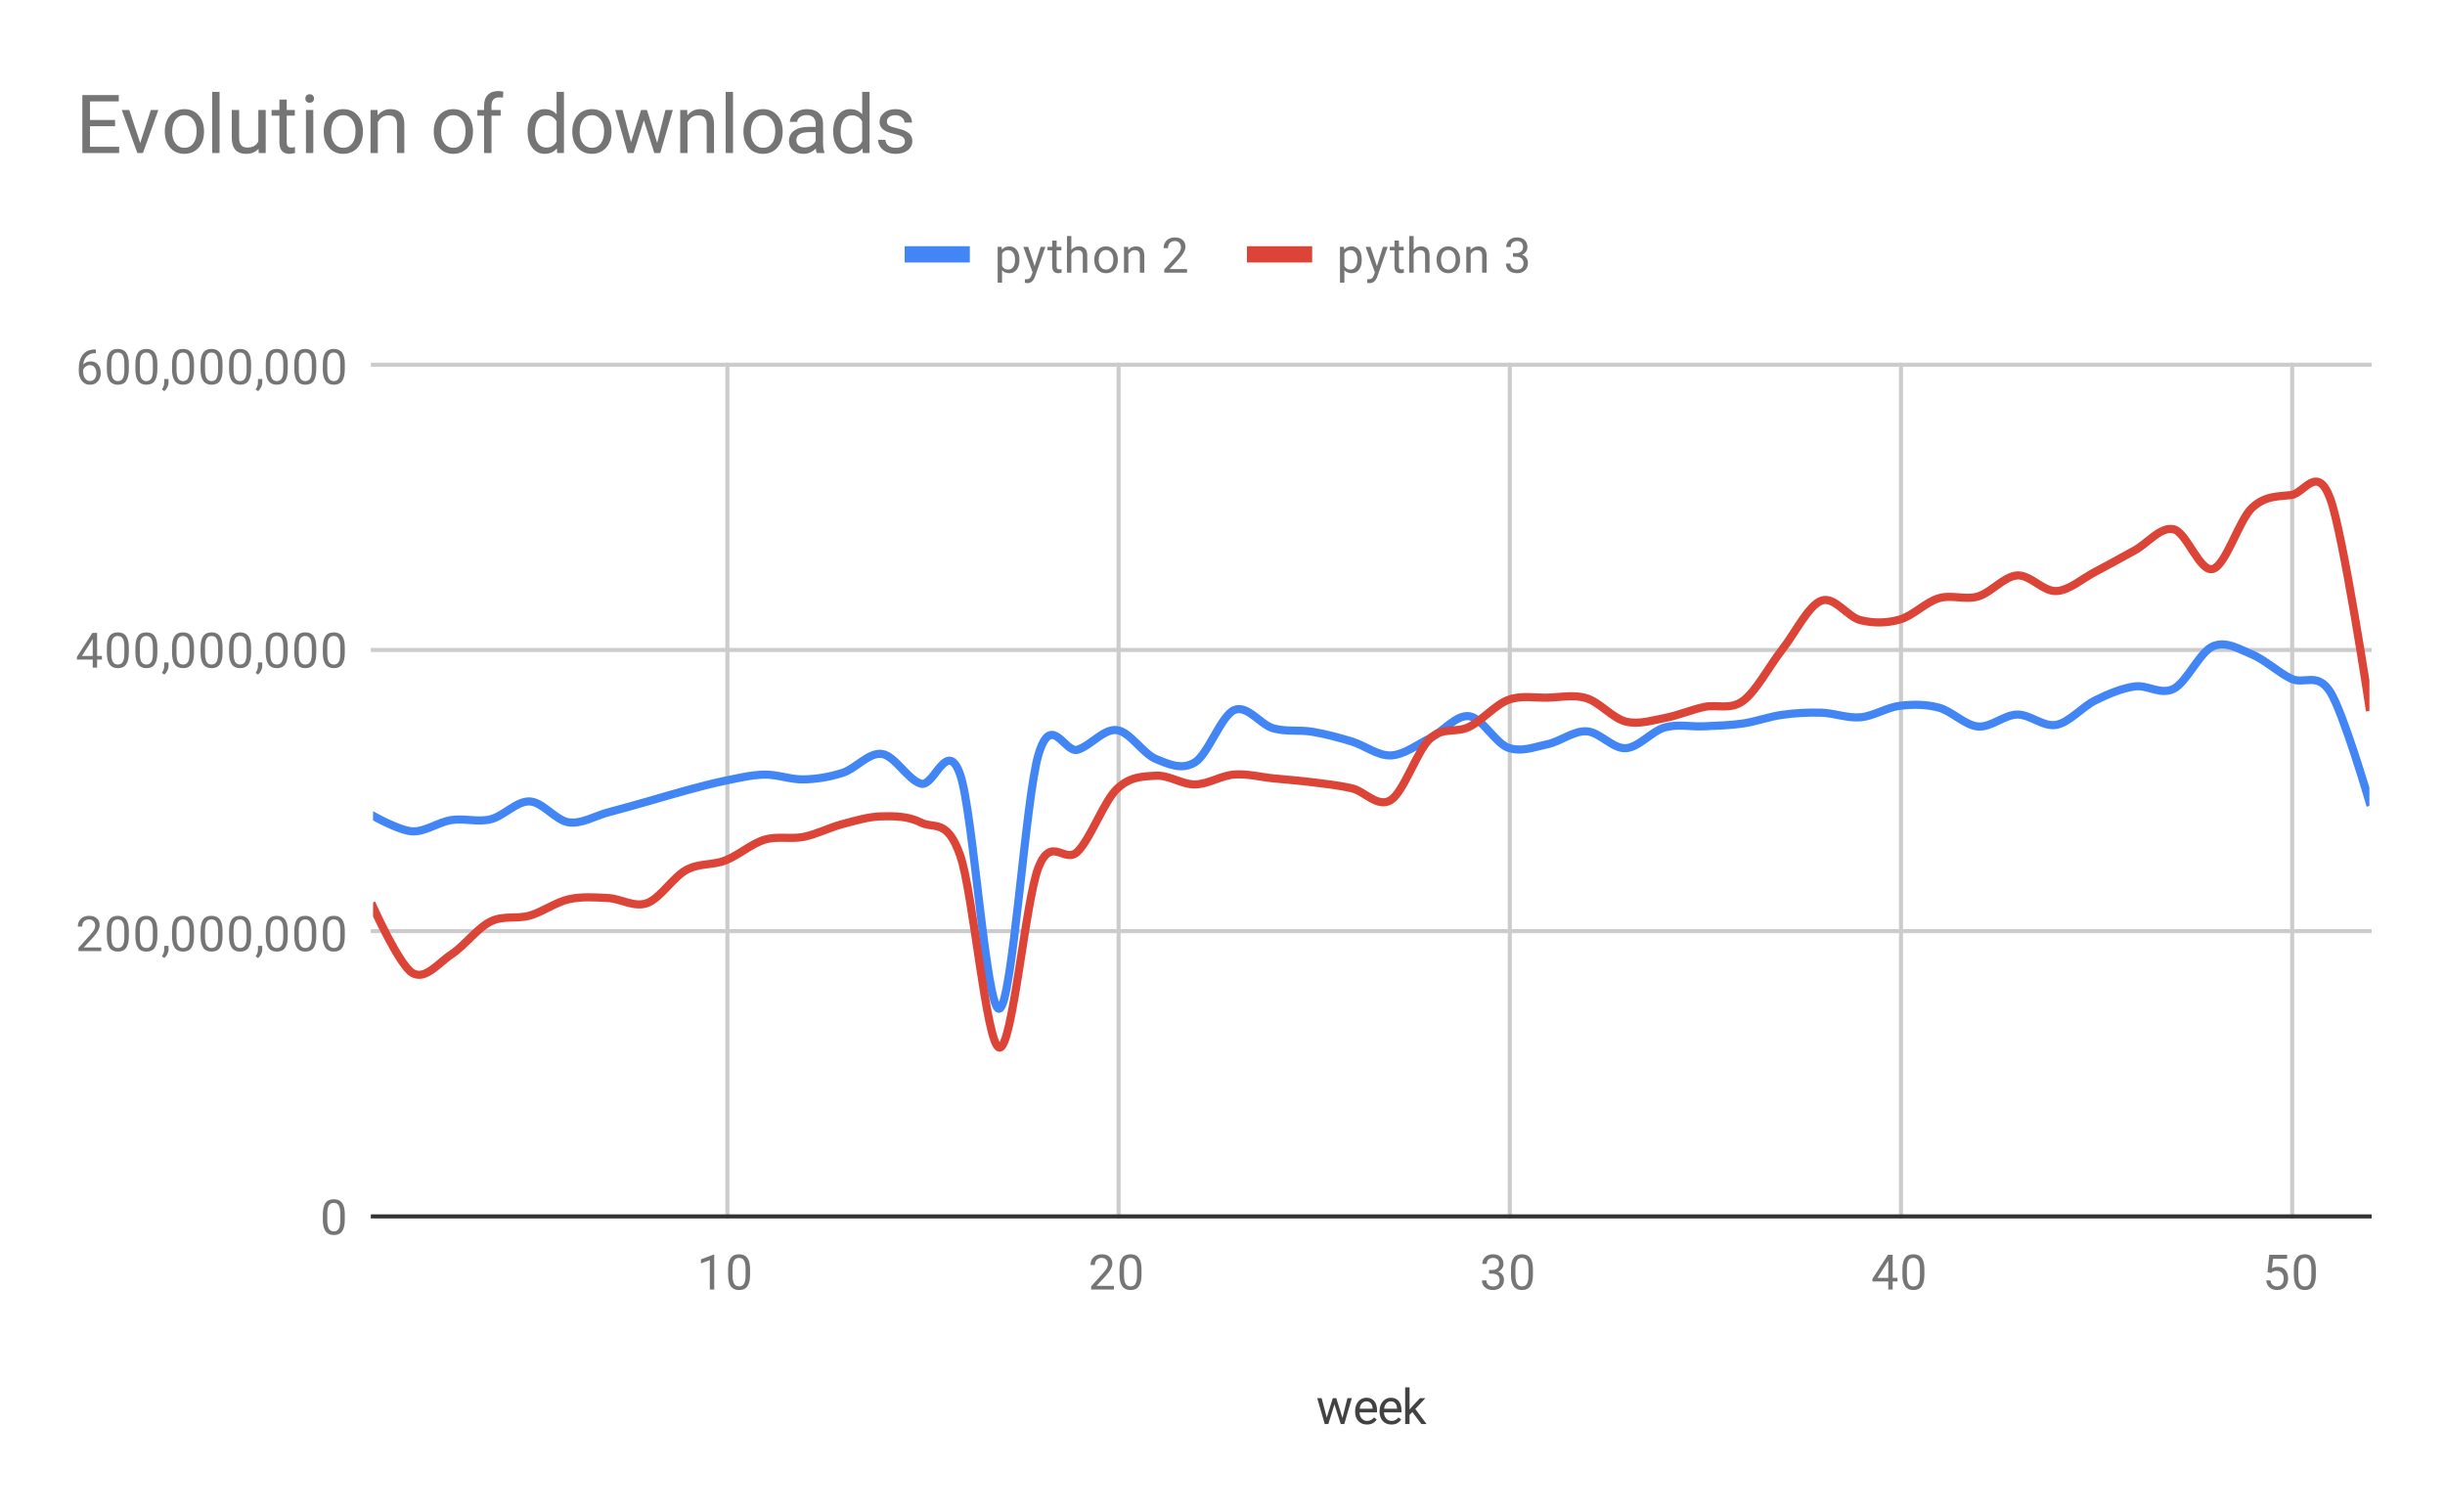 <svg version="1.1" viewBox="0.0 0.0 600.0 371.0" fill="none" stroke="none" stroke-linecap="square" stroke-miterlimit="10" width="600" height="371" xmlns:xlink="http://www.w3.org/1999/xlink" xmlns="http://www.w3.org/2000/svg"><path fill="#ffffff" d="M0 0L600.0 0L600.0 371.0L0 371.0L0 0Z" fill-rule="nonzero"/><path stroke="#cccccc" stroke-width="1.0" stroke-linecap="butt" d="M178.5 89.5L178.5 298.5" fill-rule="nonzero"/><path stroke="#cccccc" stroke-width="1.0" stroke-linecap="butt" d="M274.5 89.5L274.5 298.5" fill-rule="nonzero"/><path stroke="#cccccc" stroke-width="1.0" stroke-linecap="butt" d="M370.5 89.5L370.5 298.5" fill-rule="nonzero"/><path stroke="#cccccc" stroke-width="1.0" stroke-linecap="butt" d="M466.5 89.5L466.5 298.5" fill-rule="nonzero"/><path stroke="#cccccc" stroke-width="1.0" stroke-linecap="butt" d="M562.5 89.5L562.5 298.5" fill-rule="nonzero"/><path stroke="#333333" stroke-width="1.0" stroke-linecap="butt" d="M91.5 298.5L581.5 298.5" fill-rule="nonzero"/><path stroke="#cccccc" stroke-width="1.0" stroke-linecap="butt" d="M91.5 228.5L581.5 228.5" fill-rule="nonzero"/><path stroke="#cccccc" stroke-width="1.0" stroke-linecap="butt" d="M91.5 159.5L581.5 159.5" fill-rule="nonzero"/><path stroke="#cccccc" stroke-width="1.0" stroke-linecap="butt" d="M91.5 89.5L581.5 89.5" fill-rule="nonzero"/><clipPath id="id_0"><path d="M91.55 89.783L581.45 89.783L581.45 298.45L91.55 298.45L91.55 89.783Z" clip-rule="nonzero"/></clipPath><path stroke="#4285f4" stroke-width="2.0" stroke-linecap="butt" clip-path="url(#id_0)" d="M91.55 200.195C91.55 200.195 97.954 203.831 101.156 204.005C104.358 204.179 107.56 201.73 110.762 201.239C113.964 200.747 117.166 201.819 120.368 201.057C123.57 200.295 126.772 196.543 129.974 196.667C133.175 196.79 136.377 201.347 139.579 201.798C142.781 202.249 145.983 200.221 149.185 199.373C152.387 198.525 155.589 197.612 158.791 196.71C161.993 195.808 165.195 194.815 168.397 193.96C171.599 193.104 174.801 192.225 178.003 191.579C181.205 190.933 184.407 190.139 187.609 190.086C190.811 190.034 194.013 191.34 197.215 191.264C200.417 191.189 203.619 190.677 206.821 189.635C210.023 188.594 213.225 184.569 216.426 185.016C219.628 185.462 222.83 191.466 226.032 192.316C229.234 193.166 232.436 180.912 235.638 190.116C238.84 199.32 242.042 248.369 245.244 247.539C248.446 246.709 251.648 195.73 254.85 185.136C258.052 174.543 261.254 184.974 264.456 183.979C267.658 182.984 270.86 178.784 274.062 179.164C277.264 179.545 280.466 184.948 283.668 186.262C286.87 187.577 290.072 189.053 293.274 187.05C296.476 185.048 299.677 175.634 302.879 174.249C306.081 172.863 309.283 177.848 312.485 178.736C315.687 179.624 318.889 179.043 322.091 179.579C325.293 180.115 328.495 180.984 331.697 181.951C334.899 182.918 338.101 185.511 341.303 185.38C344.505 185.248 347.707 182.768 350.909 181.163C354.111 179.558 357.313 175.363 360.515 175.751C363.717 176.138 366.919 182.34 370.121 183.488C373.323 184.635 376.524 183.307 379.726 182.635C382.928 181.964 386.13 179.296 389.332 179.458C392.534 179.62 395.736 183.764 398.938 183.607C402.14 183.449 405.342 179.408 408.544 178.513C411.746 177.618 414.948 178.398 418.15 178.236C421.352 178.073 424.554 178.011 427.756 177.54C430.958 177.069 434.16 175.851 437.362 175.41C440.564 174.969 443.766 174.794 446.968 174.895C450.17 174.996 453.372 176.297 456.574 176.016C459.775 175.735 462.977 173.604 466.179 173.209C469.381 172.815 472.583 172.805 475.785 173.65C478.987 174.495 482.189 177.995 485.391 178.278C488.593 178.562 491.795 175.418 494.997 175.35C498.199 175.283 501.401 178.457 504.603 177.874C507.805 177.291 511.007 173.421 514.209 171.851C517.411 170.281 520.613 168.925 523.815 168.454C527.017 167.982 530.219 170.664 533.421 169.023C536.623 167.382 539.824 160.014 543.027 158.608C546.228 157.203 549.43 159.268 552.632 160.59C555.834 161.912 559.036 165.004 562.238 166.54C565.44 168.076 568.642 164.774 571.844 169.807C575.046 174.839 581.45 196.736 581.45 196.736" fill-rule="nonzero"/><path stroke="#db4437" stroke-width="2.0" stroke-linecap="butt" clip-path="url(#id_0)" d="M91.55 222.541C91.55 222.541 97.954 236.786 101.156 238.731C104.358 240.675 107.56 236.308 110.762 234.21C113.964 232.113 117.166 227.735 120.368 226.148C123.57 224.561 126.772 225.599 129.974 224.687C133.175 223.774 136.377 221.393 139.579 220.673C142.781 219.954 145.983 220.212 149.185 220.37C152.387 220.527 155.589 222.763 158.791 221.618C161.993 220.472 165.195 215.24 168.397 213.495C171.599 211.75 174.801 212.385 178.003 211.147C181.205 209.908 184.407 207.027 187.609 206.063C190.811 205.099 194.013 206.005 197.215 205.362C200.417 204.72 203.619 203.046 206.821 202.206C210.023 201.366 213.225 200.38 216.426 200.323C219.628 200.266 222.83 200.257 226.032 201.862C229.234 203.466 232.436 200.747 235.638 209.95C238.84 219.153 242.042 256.599 245.244 257.079C248.446 257.559 251.648 220.847 254.85 212.828C258.052 204.809 261.254 212.165 264.456 208.966C267.658 205.766 270.86 196.734 274.062 193.631C277.264 190.529 280.466 190.542 283.668 190.352C286.87 190.163 290.072 192.544 293.274 192.496C296.476 192.448 299.677 190.312 302.879 190.064C306.081 189.816 309.283 190.69 312.485 191.007C315.687 191.323 318.889 191.56 322.091 191.964C325.293 192.368 328.495 192.702 331.697 193.43C334.899 194.158 338.101 198.359 341.303 196.333C344.505 194.306 347.707 184.264 350.909 181.271C354.111 178.279 357.313 179.963 360.515 178.378C363.717 176.793 366.919 172.957 370.121 171.761C373.323 170.565 376.524 171.272 379.726 171.203C382.928 171.134 386.13 170.371 389.332 171.348C392.534 172.324 395.736 176.254 398.938 177.061C402.14 177.868 405.342 176.785 408.544 176.19C411.746 175.595 414.948 174.193 418.15 173.492C421.352 172.791 424.554 174.335 427.756 171.983C430.958 169.63 434.16 163.473 437.362 159.376C440.564 155.279 443.766 148.598 446.968 147.401C450.17 146.203 453.372 151.419 456.574 152.192C459.775 152.966 462.977 152.939 466.179 152.041C469.381 151.143 472.583 147.75 475.785 146.805C478.987 145.86 482.189 147.305 485.391 146.372C488.593 145.44 491.795 141.43 494.997 141.209C498.199 140.987 501.401 145.195 504.603 145.043C507.805 144.891 511.007 141.958 514.209 140.298C517.411 138.638 520.613 136.818 523.815 135.083C527.017 133.348 530.219 129.131 533.421 129.888C536.623 130.644 539.824 140.497 543.027 139.622C546.228 138.747 549.43 127.661 552.632 124.638C555.834 121.615 559.036 121.862 562.238 121.485C565.44 121.109 568.642 113.717 571.844 122.38C575.046 131.043 581.45 173.463 581.45 173.463" fill-rule="nonzero"/><path fill="#000000" fill-opacity="0.0" clip-path="url(#id_0)" d="M94.55 200.195C94.55 201.852 93.207 203.195 91.55 203.195C89.893 203.195 88.55 201.852 88.55 200.195C88.55 198.538 89.893 197.195 91.55 197.195C93.207 197.195 94.55 198.538 94.55 200.195Z" fill-rule="nonzero"/><path fill="#000000" fill-opacity="0.0" clip-path="url(#id_0)" d="M104.156 204.005C104.156 205.662 102.813 207.005 101.156 207.005C99.499 207.005 98.156 205.662 98.156 204.005C98.156 202.348 99.499 201.005 101.156 201.005C102.813 201.005 104.156 202.348 104.156 204.005Z" fill-rule="nonzero"/><path fill="#000000" fill-opacity="0.0" clip-path="url(#id_0)" d="M113.762 201.239C113.762 202.896 112.419 204.239 110.762 204.239C109.105 204.239 107.762 202.896 107.762 201.239C107.762 199.582 109.105 198.239 110.762 198.239C112.419 198.239 113.762 199.582 113.762 201.239Z" fill-rule="nonzero"/><path fill="#000000" fill-opacity="0.0" clip-path="url(#id_0)" d="M123.368 201.057C123.368 202.713 122.025 204.057 120.368 204.057C118.711 204.057 117.368 202.713 117.368 201.057C117.368 199.4 118.711 198.057 120.368 198.057C122.025 198.057 123.368 199.4 123.368 201.057Z" fill-rule="nonzero"/><path fill="#000000" fill-opacity="0.0" clip-path="url(#id_0)" d="M132.974 196.667C132.974 198.323 131.63 199.667 129.974 199.667C128.317 199.667 126.974 198.323 126.974 196.667C126.974 195.01 128.317 193.667 129.974 193.667C131.63 193.667 132.974 195.01 132.974 196.667Z" fill-rule="nonzero"/><path fill="#000000" fill-opacity="0.0" clip-path="url(#id_0)" d="M142.579 201.798C142.579 203.455 141.236 204.798 139.579 204.798C137.923 204.798 136.579 203.455 136.579 201.798C136.579 200.141 137.923 198.798 139.579 198.798C141.236 198.798 142.579 200.141 142.579 201.798Z" fill-rule="nonzero"/><path fill="#000000" fill-opacity="0.0" clip-path="url(#id_0)" d="M152.185 199.373C152.185 201.03 150.842 202.373 149.185 202.373C147.528 202.373 146.185 201.03 146.185 199.373C146.185 197.716 147.528 196.373 149.185 196.373C150.842 196.373 152.185 197.716 152.185 199.373Z" fill-rule="nonzero"/><path fill="#000000" fill-opacity="0.0" clip-path="url(#id_0)" d="M161.791 196.71C161.791 198.367 160.448 199.71 158.791 199.71C157.134 199.71 155.791 198.367 155.791 196.71C155.791 195.053 157.134 193.71 158.791 193.71C160.448 193.71 161.791 195.053 161.791 196.71Z" fill-rule="nonzero"/><path fill="#000000" fill-opacity="0.0" clip-path="url(#id_0)" d="M171.397 193.96C171.397 195.617 170.054 196.96 168.397 196.96C166.74 196.96 165.397 195.617 165.397 193.96C165.397 192.303 166.74 190.96 168.397 190.96C170.054 190.96 171.397 192.303 171.397 193.96Z" fill-rule="nonzero"/><path fill="#000000" fill-opacity="0.0" clip-path="url(#id_0)" d="M181.003 191.579C181.003 193.236 179.66 194.579 178.003 194.579C176.346 194.579 175.003 193.236 175.003 191.579C175.003 189.922 176.346 188.579 178.003 188.579C179.66 188.579 181.003 189.922 181.003 191.579Z" fill-rule="nonzero"/><path fill="#000000" fill-opacity="0.0" clip-path="url(#id_0)" d="M190.609 190.086C190.609 191.743 189.266 193.086 187.609 193.086C185.952 193.086 184.609 191.743 184.609 190.086C184.609 188.43 185.952 187.086 187.609 187.086C189.266 187.086 190.609 188.43 190.609 190.086Z" fill-rule="nonzero"/><path fill="#000000" fill-opacity="0.0" clip-path="url(#id_0)" d="M200.215 191.264C200.215 192.921 198.872 194.264 197.215 194.264C195.558 194.264 194.215 192.921 194.215 191.264C194.215 189.607 195.558 188.264 197.215 188.264C198.872 188.264 200.215 189.607 200.215 191.264Z" fill-rule="nonzero"/><path fill="#000000" fill-opacity="0.0" clip-path="url(#id_0)" d="M209.821 189.635C209.821 191.292 208.477 192.635 206.821 192.635C205.164 192.635 203.821 191.292 203.821 189.635C203.821 187.978 205.164 186.635 206.821 186.635C208.477 186.635 209.821 187.978 209.821 189.635Z" fill-rule="nonzero"/><path fill="#000000" fill-opacity="0.0" clip-path="url(#id_0)" d="M219.426 185.016C219.426 186.673 218.083 188.016 216.426 188.016C214.77 188.016 213.426 186.673 213.426 185.016C213.426 183.359 214.77 182.016 216.426 182.016C218.083 182.016 219.426 183.359 219.426 185.016Z" fill-rule="nonzero"/><path fill="#000000" fill-opacity="0.0" clip-path="url(#id_0)" d="M229.032 192.316C229.032 193.973 227.689 195.316 226.032 195.316C224.375 195.316 223.032 193.973 223.032 192.316C223.032 190.659 224.375 189.316 226.032 189.316C227.689 189.316 229.032 190.659 229.032 192.316Z" fill-rule="nonzero"/><path fill="#000000" fill-opacity="0.0" clip-path="url(#id_0)" d="M238.638 190.116C238.638 191.773 237.295 193.116 235.638 193.116C233.981 193.116 232.638 191.773 232.638 190.116C232.638 188.459 233.981 187.116 235.638 187.116C237.295 187.116 238.638 188.459 238.638 190.116Z" fill-rule="nonzero"/><path fill="#000000" fill-opacity="0.0" clip-path="url(#id_0)" d="M248.244 247.539C248.244 249.196 246.901 250.539 245.244 250.539C243.587 250.539 242.244 249.196 242.244 247.539C242.244 245.882 243.587 244.539 245.244 244.539C246.901 244.539 248.244 245.882 248.244 247.539Z" fill-rule="nonzero"/><path fill="#000000" fill-opacity="0.0" clip-path="url(#id_0)" d="M257.85 185.136C257.85 186.793 256.507 188.136 254.85 188.136C253.193 188.136 251.85 186.793 251.85 185.136C251.85 183.48 253.193 182.136 254.85 182.136C256.507 182.136 257.85 183.48 257.85 185.136Z" fill-rule="nonzero"/><path fill="#000000" fill-opacity="0.0" clip-path="url(#id_0)" d="M267.456 183.979C267.456 185.636 266.113 186.979 264.456 186.979C262.799 186.979 261.456 185.636 261.456 183.979C261.456 182.322 262.799 180.979 264.456 180.979C266.113 180.979 267.456 182.322 267.456 183.979Z" fill-rule="nonzero"/><path fill="#000000" fill-opacity="0.0" clip-path="url(#id_0)" d="M277.062 179.164C277.062 180.821 275.719 182.164 274.062 182.164C272.405 182.164 271.062 180.821 271.062 179.164C271.062 177.507 272.405 176.164 274.062 176.164C275.719 176.164 277.062 177.507 277.062 179.164Z" fill-rule="nonzero"/><path fill="#000000" fill-opacity="0.0" clip-path="url(#id_0)" d="M286.668 186.262C286.668 187.919 285.325 189.262 283.668 189.262C282.011 189.262 280.668 187.919 280.668 186.262C280.668 184.606 282.011 183.262 283.668 183.262C285.325 183.262 286.668 184.606 286.668 186.262Z" fill-rule="nonzero"/><path fill="#000000" fill-opacity="0.0" clip-path="url(#id_0)" d="M296.274 187.05C296.274 188.707 294.93 190.05 293.274 190.05C291.617 190.05 290.274 188.707 290.274 187.05C290.274 185.393 291.617 184.05 293.274 184.05C294.93 184.05 296.274 185.393 296.274 187.05Z" fill-rule="nonzero"/><path fill="#000000" fill-opacity="0.0" clip-path="url(#id_0)" d="M305.879 174.249C305.879 175.905 304.536 177.249 302.879 177.249C301.223 177.249 299.879 175.905 299.879 174.249C299.879 172.592 301.223 171.249 302.879 171.249C304.536 171.249 305.879 172.592 305.879 174.249Z" fill-rule="nonzero"/><path fill="#000000" fill-opacity="0.0" clip-path="url(#id_0)" d="M315.485 178.736C315.485 180.393 314.142 181.736 312.485 181.736C310.828 181.736 309.485 180.393 309.485 178.736C309.485 177.079 310.828 175.736 312.485 175.736C314.142 175.736 315.485 177.079 315.485 178.736Z" fill-rule="nonzero"/><path fill="#000000" fill-opacity="0.0" clip-path="url(#id_0)" d="M325.091 179.579C325.091 181.236 323.748 182.579 322.091 182.579C320.434 182.579 319.091 181.236 319.091 179.579C319.091 177.922 320.434 176.579 322.091 176.579C323.748 176.579 325.091 177.922 325.091 179.579Z" fill-rule="nonzero"/><path fill="#000000" fill-opacity="0.0" clip-path="url(#id_0)" d="M334.697 181.951C334.697 183.608 333.354 184.951 331.697 184.951C330.04 184.951 328.697 183.608 328.697 181.951C328.697 180.294 330.04 178.951 331.697 178.951C333.354 178.951 334.697 180.294 334.697 181.951Z" fill-rule="nonzero"/><path fill="#000000" fill-opacity="0.0" clip-path="url(#id_0)" d="M344.303 185.38C344.303 187.036 342.96 188.38 341.303 188.38C339.646 188.38 338.303 187.036 338.303 185.38C338.303 183.723 339.646 182.38 341.303 182.38C342.96 182.38 344.303 183.723 344.303 185.38Z" fill-rule="nonzero"/><path fill="#000000" fill-opacity="0.0" clip-path="url(#id_0)" d="M353.909 181.163C353.909 182.82 352.566 184.163 350.909 184.163C349.252 184.163 347.909 182.82 347.909 181.163C347.909 179.506 349.252 178.163 350.909 178.163C352.566 178.163 353.909 179.506 353.909 181.163Z" fill-rule="nonzero"/><path fill="#000000" fill-opacity="0.0" clip-path="url(#id_0)" d="M363.515 175.751C363.515 177.407 362.172 178.751 360.515 178.751C358.858 178.751 357.515 177.407 357.515 175.751C357.515 174.094 358.858 172.751 360.515 172.751C362.172 172.751 363.515 174.094 363.515 175.751Z" fill-rule="nonzero"/><path fill="#000000" fill-opacity="0.0" clip-path="url(#id_0)" d="M373.121 183.488C373.121 185.145 371.777 186.488 370.121 186.488C368.464 186.488 367.121 185.145 367.121 183.488C367.121 181.831 368.464 180.488 370.121 180.488C371.777 180.488 373.121 181.831 373.121 183.488Z" fill-rule="nonzero"/><path fill="#000000" fill-opacity="0.0" clip-path="url(#id_0)" d="M382.726 182.635C382.726 184.292 381.383 185.635 379.726 185.635C378.07 185.635 376.726 184.292 376.726 182.635C376.726 180.978 378.07 179.635 379.726 179.635C381.383 179.635 382.726 180.978 382.726 182.635Z" fill-rule="nonzero"/><path fill="#000000" fill-opacity="0.0" clip-path="url(#id_0)" d="M392.332 179.458C392.332 181.115 390.989 182.458 389.332 182.458C387.675 182.458 386.332 181.115 386.332 179.458C386.332 177.801 387.675 176.458 389.332 176.458C390.989 176.458 392.332 177.801 392.332 179.458Z" fill-rule="nonzero"/><path fill="#000000" fill-opacity="0.0" clip-path="url(#id_0)" d="M401.938 183.607C401.938 185.263 400.595 186.607 398.938 186.607C397.281 186.607 395.938 185.263 395.938 183.607C395.938 181.95 397.281 180.607 398.938 180.607C400.595 180.607 401.938 181.95 401.938 183.607Z" fill-rule="nonzero"/><path fill="#000000" fill-opacity="0.0" clip-path="url(#id_0)" d="M411.544 178.513C411.544 180.17 410.201 181.513 408.544 181.513C406.887 181.513 405.544 180.17 405.544 178.513C405.544 176.856 406.887 175.513 408.544 175.513C410.201 175.513 411.544 176.856 411.544 178.513Z" fill-rule="nonzero"/><path fill="#000000" fill-opacity="0.0" clip-path="url(#id_0)" d="M421.15 178.236C421.15 179.893 419.807 181.236 418.15 181.236C416.493 181.236 415.15 179.893 415.15 178.236C415.15 176.579 416.493 175.236 418.15 175.236C419.807 175.236 421.15 176.579 421.15 178.236Z" fill-rule="nonzero"/><path fill="#000000" fill-opacity="0.0" clip-path="url(#id_0)" d="M430.756 177.54C430.756 179.197 429.413 180.54 427.756 180.54C426.099 180.54 424.756 179.197 424.756 177.54C424.756 175.883 426.099 174.54 427.756 174.54C429.413 174.54 430.756 175.883 430.756 177.54Z" fill-rule="nonzero"/><path fill="#000000" fill-opacity="0.0" clip-path="url(#id_0)" d="M440.362 175.41C440.362 177.067 439.019 178.41 437.362 178.41C435.705 178.41 434.362 177.067 434.362 175.41C434.362 173.753 435.705 172.41 437.362 172.41C439.019 172.41 440.362 173.753 440.362 175.41Z" fill-rule="nonzero"/><path fill="#000000" fill-opacity="0.0" clip-path="url(#id_0)" d="M449.968 174.895C449.968 176.552 448.625 177.895 446.968 177.895C445.311 177.895 443.968 176.552 443.968 174.895C443.968 173.239 445.311 171.895 446.968 171.895C448.625 171.895 449.968 173.239 449.968 174.895Z" fill-rule="nonzero"/><path fill="#000000" fill-opacity="0.0" clip-path="url(#id_0)" d="M459.574 176.016C459.574 177.672 458.23 179.016 456.574 179.016C454.917 179.016 453.574 177.672 453.574 176.016C453.574 174.359 454.917 173.016 456.574 173.016C458.23 173.016 459.574 174.359 459.574 176.016Z" fill-rule="nonzero"/><path fill="#000000" fill-opacity="0.0" clip-path="url(#id_0)" d="M469.179 173.209C469.179 174.866 467.836 176.209 466.179 176.209C464.523 176.209 463.179 174.866 463.179 173.209C463.179 171.553 464.523 170.209 466.179 170.209C467.836 170.209 469.179 171.553 469.179 173.209Z" fill-rule="nonzero"/><path fill="#000000" fill-opacity="0.0" clip-path="url(#id_0)" d="M478.785 173.65C478.785 175.307 477.442 176.65 475.785 176.65C474.128 176.65 472.785 175.307 472.785 173.65C472.785 171.993 474.128 170.65 475.785 170.65C477.442 170.65 478.785 171.993 478.785 173.65Z" fill-rule="nonzero"/><path fill="#000000" fill-opacity="0.0" clip-path="url(#id_0)" d="M488.391 178.278C488.391 179.935 487.048 181.278 485.391 181.278C483.734 181.278 482.391 179.935 482.391 178.278C482.391 176.621 483.734 175.278 485.391 175.278C487.048 175.278 488.391 176.621 488.391 178.278Z" fill-rule="nonzero"/><path fill="#000000" fill-opacity="0.0" clip-path="url(#id_0)" d="M497.997 175.35C497.997 177.007 496.654 178.35 494.997 178.35C493.34 178.35 491.997 177.007 491.997 175.35C491.997 173.693 493.34 172.35 494.997 172.35C496.654 172.35 497.997 173.693 497.997 175.35Z" fill-rule="nonzero"/><path fill="#000000" fill-opacity="0.0" clip-path="url(#id_0)" d="M507.603 177.874C507.603 179.531 506.26 180.874 504.603 180.874C502.946 180.874 501.603 179.531 501.603 177.874C501.603 176.217 502.946 174.874 504.603 174.874C506.26 174.874 507.603 176.217 507.603 177.874Z" fill-rule="nonzero"/><path fill="#000000" fill-opacity="0.0" clip-path="url(#id_0)" d="M517.209 171.851C517.209 173.508 515.866 174.851 514.209 174.851C512.552 174.851 511.209 173.508 511.209 171.851C511.209 170.194 512.552 168.851 514.209 168.851C515.866 168.851 517.209 170.194 517.209 171.851Z" fill-rule="nonzero"/><path fill="#000000" fill-opacity="0.0" clip-path="url(#id_0)" d="M526.815 168.454C526.815 170.111 525.472 171.454 523.815 171.454C522.158 171.454 520.815 170.111 520.815 168.454C520.815 166.797 522.158 165.454 523.815 165.454C525.472 165.454 526.815 166.797 526.815 168.454Z" fill-rule="nonzero"/><path fill="#000000" fill-opacity="0.0" clip-path="url(#id_0)" d="M536.421 169.023C536.421 170.679 535.077 172.023 533.421 172.023C531.764 172.023 530.421 170.679 530.421 169.023C530.421 167.366 531.764 166.023 533.421 166.023C535.077 166.023 536.421 167.366 536.421 169.023Z" fill-rule="nonzero"/><path fill="#000000" fill-opacity="0.0" clip-path="url(#id_0)" d="M546.027 158.608C546.027 160.265 544.683 161.608 543.027 161.608C541.37 161.608 540.027 160.265 540.027 158.608C540.027 156.951 541.37 155.608 543.027 155.608C544.683 155.608 546.027 156.951 546.027 158.608Z" fill-rule="nonzero"/><path fill="#000000" fill-opacity="0.0" clip-path="url(#id_0)" d="M555.632 160.59C555.632 162.247 554.289 163.59 552.632 163.59C550.976 163.59 549.632 162.247 549.632 160.59C549.632 158.933 550.976 157.59 552.632 157.59C554.289 157.59 555.632 158.933 555.632 160.59Z" fill-rule="nonzero"/><path fill="#000000" fill-opacity="0.0" clip-path="url(#id_0)" d="M565.238 166.54C565.238 168.197 563.895 169.54 562.238 169.54C560.581 169.54 559.238 168.197 559.238 166.54C559.238 164.883 560.581 163.54 562.238 163.54C563.895 163.54 565.238 164.883 565.238 166.54Z" fill-rule="nonzero"/><path fill="#000000" fill-opacity="0.0" clip-path="url(#id_0)" d="M574.844 169.807C574.844 171.464 573.501 172.807 571.844 172.807C570.187 172.807 568.844 171.464 568.844 169.807C568.844 168.15 570.187 166.807 571.844 166.807C573.501 166.807 574.844 168.15 574.844 169.807Z" fill-rule="nonzero"/><path fill="#000000" fill-opacity="0.0" clip-path="url(#id_0)" d="M584.45 196.736C584.45 198.393 583.107 199.736 581.45 199.736C579.793 199.736 578.45 198.393 578.45 196.736C578.45 195.079 579.793 193.736 581.45 193.736C583.107 193.736 584.45 195.079 584.45 196.736Z" fill-rule="nonzero"/><path fill="#000000" fill-opacity="0.0" clip-path="url(#id_0)" d="M94.55 222.541C94.55 224.198 93.207 225.541 91.55 225.541C89.893 225.541 88.55 224.198 88.55 222.541C88.55 220.884 89.893 219.541 91.55 219.541C93.207 219.541 94.55 220.884 94.55 222.541Z" fill-rule="nonzero"/><path fill="#000000" fill-opacity="0.0" clip-path="url(#id_0)" d="M104.156 238.731C104.156 240.387 102.813 241.731 101.156 241.731C99.499 241.731 98.156 240.387 98.156 238.731C98.156 237.074 99.499 235.731 101.156 235.731C102.813 235.731 104.156 237.074 104.156 238.731Z" fill-rule="nonzero"/><path fill="#000000" fill-opacity="0.0" clip-path="url(#id_0)" d="M113.762 234.21C113.762 235.867 112.419 237.21 110.762 237.21C109.105 237.21 107.762 235.867 107.762 234.21C107.762 232.554 109.105 231.21 110.762 231.21C112.419 231.21 113.762 232.554 113.762 234.21Z" fill-rule="nonzero"/><path fill="#000000" fill-opacity="0.0" clip-path="url(#id_0)" d="M123.368 226.148C123.368 227.805 122.025 229.148 120.368 229.148C118.711 229.148 117.368 227.805 117.368 226.148C117.368 224.491 118.711 223.148 120.368 223.148C122.025 223.148 123.368 224.491 123.368 226.148Z" fill-rule="nonzero"/><path fill="#000000" fill-opacity="0.0" clip-path="url(#id_0)" d="M132.974 224.687C132.974 226.344 131.63 227.687 129.974 227.687C128.317 227.687 126.974 226.344 126.974 224.687C126.974 223.03 128.317 221.687 129.974 221.687C131.63 221.687 132.974 223.03 132.974 224.687Z" fill-rule="nonzero"/><path fill="#000000" fill-opacity="0.0" clip-path="url(#id_0)" d="M142.579 220.673C142.579 222.33 141.236 223.673 139.579 223.673C137.923 223.673 136.579 222.33 136.579 220.673C136.579 219.016 137.923 217.673 139.579 217.673C141.236 217.673 142.579 219.016 142.579 220.673Z" fill-rule="nonzero"/><path fill="#000000" fill-opacity="0.0" clip-path="url(#id_0)" d="M152.185 220.37C152.185 222.027 150.842 223.37 149.185 223.37C147.528 223.37 146.185 222.027 146.185 220.37C146.185 218.713 147.528 217.37 149.185 217.37C150.842 217.37 152.185 218.713 152.185 220.37Z" fill-rule="nonzero"/><path fill="#000000" fill-opacity="0.0" clip-path="url(#id_0)" d="M161.791 221.618C161.791 223.274 160.448 224.618 158.791 224.618C157.134 224.618 155.791 223.274 155.791 221.618C155.791 219.961 157.134 218.618 158.791 218.618C160.448 218.618 161.791 219.961 161.791 221.618Z" fill-rule="nonzero"/><path fill="#000000" fill-opacity="0.0" clip-path="url(#id_0)" d="M171.397 213.495C171.397 215.152 170.054 216.495 168.397 216.495C166.74 216.495 165.397 215.152 165.397 213.495C165.397 211.838 166.74 210.495 168.397 210.495C170.054 210.495 171.397 211.838 171.397 213.495Z" fill-rule="nonzero"/><path fill="#000000" fill-opacity="0.0" clip-path="url(#id_0)" d="M181.003 211.147C181.003 212.803 179.66 214.147 178.003 214.147C176.346 214.147 175.003 212.803 175.003 211.147C175.003 209.49 176.346 208.147 178.003 208.147C179.66 208.147 181.003 209.49 181.003 211.147Z" fill-rule="nonzero"/><path fill="#000000" fill-opacity="0.0" clip-path="url(#id_0)" d="M190.609 206.063C190.609 207.72 189.266 209.063 187.609 209.063C185.952 209.063 184.609 207.72 184.609 206.063C184.609 204.407 185.952 203.063 187.609 203.063C189.266 203.063 190.609 204.407 190.609 206.063Z" fill-rule="nonzero"/><path fill="#000000" fill-opacity="0.0" clip-path="url(#id_0)" d="M200.215 205.362C200.215 207.019 198.872 208.362 197.215 208.362C195.558 208.362 194.215 207.019 194.215 205.362C194.215 203.706 195.558 202.362 197.215 202.362C198.872 202.362 200.215 203.706 200.215 205.362Z" fill-rule="nonzero"/><path fill="#000000" fill-opacity="0.0" clip-path="url(#id_0)" d="M209.821 202.206C209.821 203.863 208.477 205.206 206.821 205.206C205.164 205.206 203.821 203.863 203.821 202.206C203.821 200.549 205.164 199.206 206.821 199.206C208.477 199.206 209.821 200.549 209.821 202.206Z" fill-rule="nonzero"/><path fill="#000000" fill-opacity="0.0" clip-path="url(#id_0)" d="M219.426 200.323C219.426 201.98 218.083 203.323 216.426 203.323C214.77 203.323 213.426 201.98 213.426 200.323C213.426 198.666 214.77 197.323 216.426 197.323C218.083 197.323 219.426 198.666 219.426 200.323Z" fill-rule="nonzero"/><path fill="#000000" fill-opacity="0.0" clip-path="url(#id_0)" d="M229.032 201.862C229.032 203.519 227.689 204.862 226.032 204.862C224.375 204.862 223.032 203.519 223.032 201.862C223.032 200.205 224.375 198.862 226.032 198.862C227.689 198.862 229.032 200.205 229.032 201.862Z" fill-rule="nonzero"/><path fill="#000000" fill-opacity="0.0" clip-path="url(#id_0)" d="M238.638 209.95C238.638 211.607 237.295 212.95 235.638 212.95C233.981 212.95 232.638 211.607 232.638 209.95C232.638 208.293 233.981 206.95 235.638 206.95C237.295 206.95 238.638 208.293 238.638 209.95Z" fill-rule="nonzero"/><path fill="#000000" fill-opacity="0.0" clip-path="url(#id_0)" d="M248.244 257.079C248.244 258.736 246.901 260.079 245.244 260.079C243.587 260.079 242.244 258.736 242.244 257.079C242.244 255.422 243.587 254.079 245.244 254.079C246.901 254.079 248.244 255.422 248.244 257.079Z" fill-rule="nonzero"/><path fill="#000000" fill-opacity="0.0" clip-path="url(#id_0)" d="M257.85 212.828C257.85 214.485 256.507 215.828 254.85 215.828C253.193 215.828 251.85 214.485 251.85 212.828C251.85 211.171 253.193 209.828 254.85 209.828C256.507 209.828 257.85 211.171 257.85 212.828Z" fill-rule="nonzero"/><path fill="#000000" fill-opacity="0.0" clip-path="url(#id_0)" d="M267.456 208.966C267.456 210.623 266.113 211.966 264.456 211.966C262.799 211.966 261.456 210.623 261.456 208.966C261.456 207.309 262.799 205.966 264.456 205.966C266.113 205.966 267.456 207.309 267.456 208.966Z" fill-rule="nonzero"/><path fill="#000000" fill-opacity="0.0" clip-path="url(#id_0)" d="M277.062 193.631C277.062 195.288 275.719 196.631 274.062 196.631C272.405 196.631 271.062 195.288 271.062 193.631C271.062 191.975 272.405 190.631 274.062 190.631C275.719 190.631 277.062 191.975 277.062 193.631Z" fill-rule="nonzero"/><path fill="#000000" fill-opacity="0.0" clip-path="url(#id_0)" d="M286.668 190.352C286.668 192.009 285.325 193.352 283.668 193.352C282.011 193.352 280.668 192.009 280.668 190.352C280.668 188.696 282.011 187.352 283.668 187.352C285.325 187.352 286.668 188.696 286.668 190.352Z" fill-rule="nonzero"/><path fill="#000000" fill-opacity="0.0" clip-path="url(#id_0)" d="M296.274 192.496C296.274 194.153 294.93 195.496 293.274 195.496C291.617 195.496 290.274 194.153 290.274 192.496C290.274 190.839 291.617 189.496 293.274 189.496C294.93 189.496 296.274 190.839 296.274 192.496Z" fill-rule="nonzero"/><path fill="#000000" fill-opacity="0.0" clip-path="url(#id_0)" d="M305.879 190.064C305.879 191.721 304.536 193.064 302.879 193.064C301.223 193.064 299.879 191.721 299.879 190.064C299.879 188.407 301.223 187.064 302.879 187.064C304.536 187.064 305.879 188.407 305.879 190.064Z" fill-rule="nonzero"/><path fill="#000000" fill-opacity="0.0" clip-path="url(#id_0)" d="M315.485 191.007C315.485 192.664 314.142 194.007 312.485 194.007C310.828 194.007 309.485 192.664 309.485 191.007C309.485 189.35 310.828 188.007 312.485 188.007C314.142 188.007 315.485 189.35 315.485 191.007Z" fill-rule="nonzero"/><path fill="#000000" fill-opacity="0.0" clip-path="url(#id_0)" d="M325.091 191.964C325.091 193.621 323.748 194.964 322.091 194.964C320.434 194.964 319.091 193.621 319.091 191.964C319.091 190.307 320.434 188.964 322.091 188.964C323.748 188.964 325.091 190.307 325.091 191.964Z" fill-rule="nonzero"/><path fill="#000000" fill-opacity="0.0" clip-path="url(#id_0)" d="M334.697 193.43C334.697 195.087 333.354 196.43 331.697 196.43C330.04 196.43 328.697 195.087 328.697 193.43C328.697 191.773 330.04 190.43 331.697 190.43C333.354 190.43 334.697 191.773 334.697 193.43Z" fill-rule="nonzero"/><path fill="#000000" fill-opacity="0.0" clip-path="url(#id_0)" d="M344.303 196.333C344.303 197.989 342.96 199.333 341.303 199.333C339.646 199.333 338.303 197.989 338.303 196.333C338.303 194.676 339.646 193.333 341.303 193.333C342.96 193.333 344.303 194.676 344.303 196.333Z" fill-rule="nonzero"/><path fill="#000000" fill-opacity="0.0" clip-path="url(#id_0)" d="M353.909 181.271C353.909 182.928 352.566 184.271 350.909 184.271C349.252 184.271 347.909 182.928 347.909 181.271C347.909 179.614 349.252 178.271 350.909 178.271C352.566 178.271 353.909 179.614 353.909 181.271Z" fill-rule="nonzero"/><path fill="#000000" fill-opacity="0.0" clip-path="url(#id_0)" d="M363.515 178.378C363.515 180.035 362.172 181.378 360.515 181.378C358.858 181.378 357.515 180.035 357.515 178.378C357.515 176.721 358.858 175.378 360.515 175.378C362.172 175.378 363.515 176.721 363.515 178.378Z" fill-rule="nonzero"/><path fill="#000000" fill-opacity="0.0" clip-path="url(#id_0)" d="M373.121 171.761C373.121 173.418 371.777 174.761 370.121 174.761C368.464 174.761 367.121 173.418 367.121 171.761C367.121 170.104 368.464 168.761 370.121 168.761C371.777 168.761 373.121 170.104 373.121 171.761Z" fill-rule="nonzero"/><path fill="#000000" fill-opacity="0.0" clip-path="url(#id_0)" d="M382.726 171.203C382.726 172.86 381.383 174.203 379.726 174.203C378.07 174.203 376.726 172.86 376.726 171.203C376.726 169.546 378.07 168.203 379.726 168.203C381.383 168.203 382.726 169.546 382.726 171.203Z" fill-rule="nonzero"/><path fill="#000000" fill-opacity="0.0" clip-path="url(#id_0)" d="M392.332 171.348C392.332 173.005 390.989 174.348 389.332 174.348C387.675 174.348 386.332 173.005 386.332 171.348C386.332 169.691 387.675 168.348 389.332 168.348C390.989 168.348 392.332 169.691 392.332 171.348Z" fill-rule="nonzero"/><path fill="#000000" fill-opacity="0.0" clip-path="url(#id_0)" d="M401.938 177.061C401.938 178.718 400.595 180.061 398.938 180.061C397.281 180.061 395.938 178.718 395.938 177.061C395.938 175.404 397.281 174.061 398.938 174.061C400.595 174.061 401.938 175.404 401.938 177.061Z" fill-rule="nonzero"/><path fill="#000000" fill-opacity="0.0" clip-path="url(#id_0)" d="M411.544 176.19C411.544 177.847 410.201 179.19 408.544 179.19C406.887 179.19 405.544 177.847 405.544 176.19C405.544 174.533 406.887 173.19 408.544 173.19C410.201 173.19 411.544 174.533 411.544 176.19Z" fill-rule="nonzero"/><path fill="#000000" fill-opacity="0.0" clip-path="url(#id_0)" d="M421.15 173.492C421.15 175.149 419.807 176.492 418.15 176.492C416.493 176.492 415.15 175.149 415.15 173.492C415.15 171.835 416.493 170.492 418.15 170.492C419.807 170.492 421.15 171.835 421.15 173.492Z" fill-rule="nonzero"/><path fill="#000000" fill-opacity="0.0" clip-path="url(#id_0)" d="M430.756 171.983C430.756 173.64 429.413 174.983 427.756 174.983C426.099 174.983 424.756 173.64 424.756 171.983C424.756 170.326 426.099 168.983 427.756 168.983C429.413 168.983 430.756 170.326 430.756 171.983Z" fill-rule="nonzero"/><path fill="#000000" fill-opacity="0.0" clip-path="url(#id_0)" d="M440.362 159.376C440.362 161.032 439.019 162.376 437.362 162.376C435.705 162.376 434.362 161.032 434.362 159.376C434.362 157.719 435.705 156.376 437.362 156.376C439.019 156.376 440.362 157.719 440.362 159.376Z" fill-rule="nonzero"/><path fill="#000000" fill-opacity="0.0" clip-path="url(#id_0)" d="M449.968 147.401C449.968 149.058 448.625 150.401 446.968 150.401C445.311 150.401 443.968 149.058 443.968 147.401C443.968 145.744 445.311 144.401 446.968 144.401C448.625 144.401 449.968 145.744 449.968 147.401Z" fill-rule="nonzero"/><path fill="#000000" fill-opacity="0.0" clip-path="url(#id_0)" d="M459.574 152.192C459.574 153.849 458.23 155.192 456.574 155.192C454.917 155.192 453.574 153.849 453.574 152.192C453.574 150.535 454.917 149.192 456.574 149.192C458.23 149.192 459.574 150.535 459.574 152.192Z" fill-rule="nonzero"/><path fill="#000000" fill-opacity="0.0" clip-path="url(#id_0)" d="M469.179 152.041C469.179 153.698 467.836 155.041 466.179 155.041C464.523 155.041 463.179 153.698 463.179 152.041C463.179 150.384 464.523 149.041 466.179 149.041C467.836 149.041 469.179 150.384 469.179 152.041Z" fill-rule="nonzero"/><path fill="#000000" fill-opacity="0.0" clip-path="url(#id_0)" d="M478.785 146.805C478.785 148.462 477.442 149.805 475.785 149.805C474.128 149.805 472.785 148.462 472.785 146.805C472.785 145.148 474.128 143.805 475.785 143.805C477.442 143.805 478.785 145.148 478.785 146.805Z" fill-rule="nonzero"/><path fill="#000000" fill-opacity="0.0" clip-path="url(#id_0)" d="M488.391 146.372C488.391 148.029 487.048 149.372 485.391 149.372C483.734 149.372 482.391 148.029 482.391 146.372C482.391 144.716 483.734 143.372 485.391 143.372C487.048 143.372 488.391 144.716 488.391 146.372Z" fill-rule="nonzero"/><path fill="#000000" fill-opacity="0.0" clip-path="url(#id_0)" d="M497.997 141.209C497.997 142.865 496.654 144.209 494.997 144.209C493.34 144.209 491.997 142.865 491.997 141.209C491.997 139.552 493.34 138.209 494.997 138.209C496.654 138.209 497.997 139.552 497.997 141.209Z" fill-rule="nonzero"/><path fill="#000000" fill-opacity="0.0" clip-path="url(#id_0)" d="M507.603 145.043C507.603 146.7 506.26 148.043 504.603 148.043C502.946 148.043 501.603 146.7 501.603 145.043C501.603 143.386 502.946 142.043 504.603 142.043C506.26 142.043 507.603 143.386 507.603 145.043Z" fill-rule="nonzero"/><path fill="#000000" fill-opacity="0.0" clip-path="url(#id_0)" d="M517.209 140.298C517.209 141.955 515.866 143.298 514.209 143.298C512.552 143.298 511.209 141.955 511.209 140.298C511.209 138.641 512.552 137.298 514.209 137.298C515.866 137.298 517.209 138.641 517.209 140.298Z" fill-rule="nonzero"/><path fill="#000000" fill-opacity="0.0" clip-path="url(#id_0)" d="M526.815 135.083C526.815 136.74 525.472 138.083 523.815 138.083C522.158 138.083 520.815 136.74 520.815 135.083C520.815 133.426 522.158 132.083 523.815 132.083C525.472 132.083 526.815 133.426 526.815 135.083Z" fill-rule="nonzero"/><path fill="#000000" fill-opacity="0.0" clip-path="url(#id_0)" d="M536.421 129.888C536.421 131.545 535.077 132.888 533.421 132.888C531.764 132.888 530.421 131.545 530.421 129.888C530.421 128.231 531.764 126.888 533.421 126.888C535.077 126.888 536.421 128.231 536.421 129.888Z" fill-rule="nonzero"/><path fill="#000000" fill-opacity="0.0" clip-path="url(#id_0)" d="M546.027 139.622C546.027 141.279 544.683 142.622 543.027 142.622C541.37 142.622 540.027 141.279 540.027 139.622C540.027 137.965 541.37 136.622 543.027 136.622C544.683 136.622 546.027 137.965 546.027 139.622Z" fill-rule="nonzero"/><path fill="#000000" fill-opacity="0.0" clip-path="url(#id_0)" d="M555.632 124.638C555.632 126.295 554.289 127.638 552.632 127.638C550.976 127.638 549.632 126.295 549.632 124.638C549.632 122.981 550.976 121.638 552.632 121.638C554.289 121.638 555.632 122.981 555.632 124.638Z" fill-rule="nonzero"/><path fill="#000000" fill-opacity="0.0" clip-path="url(#id_0)" d="M565.238 121.485C565.238 123.142 563.895 124.485 562.238 124.485C560.581 124.485 559.238 123.142 559.238 121.485C559.238 119.828 560.581 118.485 562.238 118.485C563.895 118.485 565.238 119.828 565.238 121.485Z" fill-rule="nonzero"/><path fill="#000000" fill-opacity="0.0" clip-path="url(#id_0)" d="M574.844 122.38C574.844 124.037 573.501 125.38 571.844 125.38C570.187 125.38 568.844 124.037 568.844 122.38C568.844 120.723 570.187 119.38 571.844 119.38C573.501 119.38 574.844 120.723 574.844 122.38Z" fill-rule="nonzero"/><path fill="#000000" fill-opacity="0.0" clip-path="url(#id_0)" d="M584.45 173.463C584.45 175.119 583.107 176.463 581.45 176.463C579.793 176.463 578.45 175.119 578.45 173.463C578.45 171.806 579.793 170.463 581.45 170.463C583.107 170.463 584.45 171.806 584.45 173.463Z" fill-rule="nonzero"/><path fill="#424242" d="M329.438 347.95L330.656 343.106L331.734 343.106L329.891 349.45L329.016 349.45L327.469 344.637L325.969 349.45L325.094 349.45L323.25 343.106L324.328 343.106L325.578 347.856L327.062 343.106L327.922 343.106L329.438 347.95ZM335.453 349.575Q334.156 349.575 333.344 348.731Q332.547 347.872 332.547 346.45L332.547 346.262Q332.547 345.309 332.906 344.575Q333.266 343.825 333.906 343.419Q334.562 342.997 335.312 342.997Q336.547 342.997 337.234 343.809Q337.922 344.622 337.922 346.137L337.922 346.591L333.625 346.591Q333.656 347.528 334.172 348.106Q334.703 348.684 335.516 348.684Q336.078 348.684 336.469 348.45Q336.875 348.216 337.188 347.825L337.844 348.341Q337.047 349.575 335.453 349.575ZM335.312 343.887Q334.656 343.887 334.203 344.372Q333.766 344.841 333.672 345.7L336.844 345.7L336.844 345.622Q336.797 344.794 336.391 344.341Q336.0 343.887 335.312 343.887ZM341.453 349.575Q340.156 349.575 339.344 348.731Q338.547 347.872 338.547 346.45L338.547 346.262Q338.547 345.309 338.906 344.575Q339.266 343.825 339.906 343.419Q340.562 342.997 341.312 342.997Q342.547 342.997 343.234 343.809Q343.922 344.622 343.922 346.137L343.922 346.591L339.625 346.591Q339.656 347.528 340.172 348.106Q340.703 348.684 341.516 348.684Q342.078 348.684 342.469 348.45Q342.875 348.216 343.188 347.825L343.844 348.341Q343.047 349.575 341.453 349.575ZM341.312 343.887Q340.656 343.887 340.203 344.372Q339.766 344.841 339.672 345.7L342.844 345.7L342.844 345.622Q342.797 344.794 342.391 344.341Q342.0 343.887 341.312 343.887ZM346.594 346.512L345.906 347.216L345.906 349.45L344.828 349.45L344.828 340.45L345.906 340.45L345.906 345.887L346.484 345.2L348.469 343.106L349.781 343.106L347.312 345.762L350.078 349.45L348.797 349.45L346.594 346.512Z" fill-rule="nonzero"/><path fill="#757575" d="M84.612 299.309Q84.612 301.216 83.956 302.153Q83.316 303.075 81.925 303.075Q80.566 303.075 79.909 302.169Q79.253 301.262 79.222 299.45L79.222 298.012Q79.222 296.122 79.862 295.216Q80.519 294.294 81.909 294.294Q83.284 294.294 83.941 295.184Q84.597 296.059 84.612 297.903L84.612 299.309ZM83.519 297.825Q83.519 296.45 83.128 295.825Q82.753 295.184 81.909 295.184Q81.081 295.184 80.691 295.825Q80.316 296.45 80.316 297.747L80.316 299.481Q80.316 300.856 80.706 301.528Q81.112 302.184 81.925 302.184Q82.722 302.184 83.112 301.559Q83.503 300.934 83.519 299.606L83.519 297.825Z" fill-rule="nonzero"/><path fill="#757575" d="M24.847 233.394L19.253 233.394L19.253 232.613L22.206 229.332Q22.863 228.582 23.113 228.129Q23.363 227.66 23.363 227.16Q23.363 226.488 22.956 226.066Q22.566 225.629 21.878 225.629Q21.081 225.629 20.628 226.098Q20.175 226.551 20.175 227.379L19.097 227.379Q19.097 226.191 19.847 225.473Q20.613 224.738 21.878 224.738Q23.081 224.738 23.769 225.363Q24.456 225.988 24.456 227.035Q24.456 228.285 22.847 230.035L20.566 232.504L24.847 232.504L24.847 233.394ZM31.613 229.754Q31.613 231.66 30.956 232.598Q30.316 233.519 28.925 233.519Q27.566 233.519 26.909 232.613Q26.253 231.707 26.222 229.894L26.222 228.457Q26.222 226.566 26.863 225.66Q27.519 224.738 28.909 224.738Q30.284 224.738 30.941 225.629Q31.597 226.504 31.613 228.348L31.613 229.754ZM30.519 228.269Q30.519 226.894 30.128 226.269Q29.753 225.629 28.909 225.629Q28.081 225.629 27.691 226.269Q27.316 226.894 27.316 228.191L27.316 229.926Q27.316 231.301 27.706 231.973Q28.113 232.629 28.925 232.629Q29.722 232.629 30.113 232.004Q30.503 231.379 30.519 230.051L30.519 228.269ZM38.612 229.754Q38.612 231.66 37.956 232.598Q37.316 233.519 35.925 233.519Q34.566 233.519 33.909 232.613Q33.253 231.707 33.222 229.894L33.222 228.457Q33.222 226.566 33.862 225.66Q34.519 224.738 35.909 224.738Q37.284 224.738 37.941 225.629Q38.597 226.504 38.612 228.348L38.612 229.754ZM37.519 228.269Q37.519 226.894 37.128 226.269Q36.753 225.629 35.909 225.629Q35.081 225.629 34.691 226.269Q34.316 226.894 34.316 228.191L34.316 229.926Q34.316 231.301 34.706 231.973Q35.112 232.629 35.925 232.629Q36.722 232.629 37.112 232.004Q37.503 231.379 37.519 230.051L37.519 228.269ZM40.331 235.098L39.722 234.676Q40.269 233.91 40.3 233.082L40.3 232.113L41.362 232.113L41.362 232.957Q41.362 233.551 41.066 234.144Q40.769 234.738 40.331 235.098ZM47.612 229.754Q47.612 231.66 46.956 232.598Q46.316 233.519 44.925 233.519Q43.566 233.519 42.909 232.613Q42.253 231.707 42.222 229.894L42.222 228.457Q42.222 226.566 42.862 225.66Q43.519 224.738 44.909 224.738Q46.284 224.738 46.941 225.629Q47.597 226.504 47.612 228.348L47.612 229.754ZM46.519 228.269Q46.519 226.894 46.128 226.269Q45.753 225.629 44.909 225.629Q44.081 225.629 43.691 226.269Q43.316 226.894 43.316 228.191L43.316 229.926Q43.316 231.301 43.706 231.973Q44.112 232.629 44.925 232.629Q45.722 232.629 46.112 232.004Q46.503 231.379 46.519 230.051L46.519 228.269ZM54.612 229.754Q54.612 231.66 53.956 232.598Q53.316 233.519 51.925 233.519Q50.566 233.519 49.909 232.613Q49.253 231.707 49.222 229.894L49.222 228.457Q49.222 226.566 49.862 225.66Q50.519 224.738 51.909 224.738Q53.284 224.738 53.941 225.629Q54.597 226.504 54.612 228.348L54.612 229.754ZM53.519 228.269Q53.519 226.894 53.128 226.269Q52.753 225.629 51.909 225.629Q51.081 225.629 50.691 226.269Q50.316 226.894 50.316 228.191L50.316 229.926Q50.316 231.301 50.706 231.973Q51.112 232.629 51.925 232.629Q52.722 232.629 53.112 232.004Q53.503 231.379 53.519 230.051L53.519 228.269ZM61.612 229.754Q61.612 231.66 60.956 232.598Q60.316 233.519 58.925 233.519Q57.566 233.519 56.909 232.613Q56.253 231.707 56.222 229.894L56.222 228.457Q56.222 226.566 56.862 225.66Q57.519 224.738 58.909 224.738Q60.284 224.738 60.941 225.629Q61.597 226.504 61.612 228.348L61.612 229.754ZM60.519 228.269Q60.519 226.894 60.128 226.269Q59.753 225.629 58.909 225.629Q58.081 225.629 57.691 226.269Q57.316 226.894 57.316 228.191L57.316 229.926Q57.316 231.301 57.706 231.973Q58.112 232.629 58.925 232.629Q59.722 232.629 60.112 232.004Q60.503 231.379 60.519 230.051L60.519 228.269ZM63.331 235.098L62.722 234.676Q63.269 233.91 63.3 233.082L63.3 232.113L64.362 232.113L64.362 232.957Q64.362 233.551 64.066 234.144Q63.769 234.738 63.331 235.098ZM70.612 229.754Q70.612 231.66 69.956 232.598Q69.316 233.519 67.925 233.519Q66.566 233.519 65.909 232.613Q65.253 231.707 65.222 229.894L65.222 228.457Q65.222 226.566 65.862 225.66Q66.519 224.738 67.909 224.738Q69.284 224.738 69.941 225.629Q70.597 226.504 70.612 228.348L70.612 229.754ZM69.519 228.269Q69.519 226.894 69.128 226.269Q68.753 225.629 67.909 225.629Q67.081 225.629 66.691 226.269Q66.316 226.894 66.316 228.191L66.316 229.926Q66.316 231.301 66.706 231.973Q67.112 232.629 67.925 232.629Q68.722 232.629 69.112 232.004Q69.503 231.379 69.519 230.051L69.519 228.269ZM77.612 229.754Q77.612 231.66 76.956 232.598Q76.316 233.519 74.925 233.519Q73.566 233.519 72.909 232.613Q72.253 231.707 72.222 229.894L72.222 228.457Q72.222 226.566 72.862 225.66Q73.519 224.738 74.909 224.738Q76.284 224.738 76.941 225.629Q77.597 226.504 77.612 228.348L77.612 229.754ZM76.519 228.269Q76.519 226.894 76.128 226.269Q75.753 225.629 74.909 225.629Q74.081 225.629 73.691 226.269Q73.316 226.894 73.316 228.191L73.316 229.926Q73.316 231.301 73.706 231.973Q74.112 232.629 74.925 232.629Q75.722 232.629 76.112 232.004Q76.503 231.379 76.519 230.051L76.519 228.269ZM84.612 229.754Q84.612 231.66 83.956 232.598Q83.316 233.519 81.925 233.519Q80.566 233.519 79.909 232.613Q79.253 231.707 79.222 229.894L79.222 228.457Q79.222 226.566 79.862 225.66Q80.519 224.738 81.909 224.738Q83.284 224.738 83.941 225.629Q84.597 226.504 84.612 228.348L84.612 229.754ZM83.519 228.269Q83.519 226.894 83.128 226.269Q82.753 225.629 81.909 225.629Q81.081 225.629 80.691 226.269Q80.316 226.894 80.316 228.191L80.316 229.926Q80.316 231.301 80.706 231.973Q81.112 232.629 81.925 232.629Q82.722 232.629 83.112 232.004Q83.503 231.379 83.519 230.051L83.519 228.269Z" fill-rule="nonzero"/><path fill="#757575" d="M23.831 160.98L25.019 160.98L25.019 161.855L23.831 161.855L23.831 163.839L22.753 163.839L22.753 161.855L18.863 161.855L18.863 161.214L22.675 155.308L23.831 155.308L23.831 160.98ZM20.097 160.98L22.753 160.98L22.753 156.792L22.613 157.026L20.097 160.98ZM31.613 160.198Q31.613 162.105 30.956 163.042Q30.316 163.964 28.925 163.964Q27.566 163.964 26.909 163.058Q26.253 162.151 26.222 160.339L26.222 158.901Q26.222 157.011 26.863 156.105Q27.519 155.183 28.909 155.183Q30.284 155.183 30.941 156.073Q31.597 156.948 31.613 158.792L31.613 160.198ZM30.519 158.714Q30.519 157.339 30.128 156.714Q29.753 156.073 28.909 156.073Q28.081 156.073 27.691 156.714Q27.316 157.339 27.316 158.636L27.316 160.37Q27.316 161.745 27.706 162.417Q28.113 163.073 28.925 163.073Q29.722 163.073 30.113 162.448Q30.503 161.823 30.519 160.495L30.519 158.714ZM38.612 160.198Q38.612 162.105 37.956 163.042Q37.316 163.964 35.925 163.964Q34.566 163.964 33.909 163.058Q33.253 162.151 33.222 160.339L33.222 158.901Q33.222 157.011 33.862 156.105Q34.519 155.183 35.909 155.183Q37.284 155.183 37.941 156.073Q38.597 156.948 38.612 158.792L38.612 160.198ZM37.519 158.714Q37.519 157.339 37.128 156.714Q36.753 156.073 35.909 156.073Q35.081 156.073 34.691 156.714Q34.316 157.339 34.316 158.636L34.316 160.37Q34.316 161.745 34.706 162.417Q35.112 163.073 35.925 163.073Q36.722 163.073 37.112 162.448Q37.503 161.823 37.519 160.495L37.519 158.714ZM40.331 165.542L39.722 165.12Q40.269 164.355 40.3 163.526L40.3 162.558L41.362 162.558L41.362 163.401Q41.362 163.995 41.066 164.589Q40.769 165.183 40.331 165.542ZM47.612 160.198Q47.612 162.105 46.956 163.042Q46.316 163.964 44.925 163.964Q43.566 163.964 42.909 163.058Q42.253 162.151 42.222 160.339L42.222 158.901Q42.222 157.011 42.862 156.105Q43.519 155.183 44.909 155.183Q46.284 155.183 46.941 156.073Q47.597 156.948 47.612 158.792L47.612 160.198ZM46.519 158.714Q46.519 157.339 46.128 156.714Q45.753 156.073 44.909 156.073Q44.081 156.073 43.691 156.714Q43.316 157.339 43.316 158.636L43.316 160.37Q43.316 161.745 43.706 162.417Q44.112 163.073 44.925 163.073Q45.722 163.073 46.112 162.448Q46.503 161.823 46.519 160.495L46.519 158.714ZM54.612 160.198Q54.612 162.105 53.956 163.042Q53.316 163.964 51.925 163.964Q50.566 163.964 49.909 163.058Q49.253 162.151 49.222 160.339L49.222 158.901Q49.222 157.011 49.862 156.105Q50.519 155.183 51.909 155.183Q53.284 155.183 53.941 156.073Q54.597 156.948 54.612 158.792L54.612 160.198ZM53.519 158.714Q53.519 157.339 53.128 156.714Q52.753 156.073 51.909 156.073Q51.081 156.073 50.691 156.714Q50.316 157.339 50.316 158.636L50.316 160.37Q50.316 161.745 50.706 162.417Q51.112 163.073 51.925 163.073Q52.722 163.073 53.112 162.448Q53.503 161.823 53.519 160.495L53.519 158.714ZM61.612 160.198Q61.612 162.105 60.956 163.042Q60.316 163.964 58.925 163.964Q57.566 163.964 56.909 163.058Q56.253 162.151 56.222 160.339L56.222 158.901Q56.222 157.011 56.862 156.105Q57.519 155.183 58.909 155.183Q60.284 155.183 60.941 156.073Q61.597 156.948 61.612 158.792L61.612 160.198ZM60.519 158.714Q60.519 157.339 60.128 156.714Q59.753 156.073 58.909 156.073Q58.081 156.073 57.691 156.714Q57.316 157.339 57.316 158.636L57.316 160.37Q57.316 161.745 57.706 162.417Q58.112 163.073 58.925 163.073Q59.722 163.073 60.112 162.448Q60.503 161.823 60.519 160.495L60.519 158.714ZM63.331 165.542L62.722 165.12Q63.269 164.355 63.3 163.526L63.3 162.558L64.362 162.558L64.362 163.401Q64.362 163.995 64.066 164.589Q63.769 165.183 63.331 165.542ZM70.612 160.198Q70.612 162.105 69.956 163.042Q69.316 163.964 67.925 163.964Q66.566 163.964 65.909 163.058Q65.253 162.151 65.222 160.339L65.222 158.901Q65.222 157.011 65.862 156.105Q66.519 155.183 67.909 155.183Q69.284 155.183 69.941 156.073Q70.597 156.948 70.612 158.792L70.612 160.198ZM69.519 158.714Q69.519 157.339 69.128 156.714Q68.753 156.073 67.909 156.073Q67.081 156.073 66.691 156.714Q66.316 157.339 66.316 158.636L66.316 160.37Q66.316 161.745 66.706 162.417Q67.112 163.073 67.925 163.073Q68.722 163.073 69.112 162.448Q69.503 161.823 69.519 160.495L69.519 158.714ZM77.612 160.198Q77.612 162.105 76.956 163.042Q76.316 163.964 74.925 163.964Q73.566 163.964 72.909 163.058Q72.253 162.151 72.222 160.339L72.222 158.901Q72.222 157.011 72.862 156.105Q73.519 155.183 74.909 155.183Q76.284 155.183 76.941 156.073Q77.597 156.948 77.612 158.792L77.612 160.198ZM76.519 158.714Q76.519 157.339 76.128 156.714Q75.753 156.073 74.909 156.073Q74.081 156.073 73.691 156.714Q73.316 157.339 73.316 158.636L73.316 160.37Q73.316 161.745 73.706 162.417Q74.112 163.073 74.925 163.073Q75.722 163.073 76.112 162.448Q76.503 161.823 76.519 160.495L76.519 158.714ZM84.612 160.198Q84.612 162.105 83.956 163.042Q83.316 163.964 81.925 163.964Q80.566 163.964 79.909 163.058Q79.253 162.151 79.222 160.339L79.222 158.901Q79.222 157.011 79.862 156.105Q80.519 155.183 81.909 155.183Q83.284 155.183 83.941 156.073Q84.597 156.948 84.612 158.792L84.612 160.198ZM83.519 158.714Q83.519 157.339 83.128 156.714Q82.753 156.073 81.909 156.073Q81.081 156.073 80.691 156.714Q80.316 157.339 80.316 158.636L80.316 160.37Q80.316 161.745 80.706 162.417Q81.112 163.073 81.925 163.073Q82.722 163.073 83.112 162.448Q83.503 161.823 83.519 160.495L83.519 158.714Z" fill-rule="nonzero"/><path fill="#757575" d="M23.519 85.752L23.519 86.658L23.316 86.658Q22.05 86.69 21.3 87.424Q20.55 88.143 20.425 89.455Q21.113 88.69 22.269 88.69Q23.378 88.69 24.05 89.471Q24.722 90.252 24.722 91.502Q24.722 92.815 24.003 93.611Q23.284 94.408 22.066 94.408Q20.847 94.408 20.081 93.471Q19.331 92.518 19.331 91.033L19.331 90.627Q19.331 88.268 20.331 87.018Q21.331 85.768 23.316 85.752L23.519 85.752ZM22.097 89.596Q21.534 89.596 21.066 89.924Q20.597 90.252 20.409 90.768L20.409 91.158Q20.409 92.221 20.878 92.861Q21.363 93.502 22.066 93.502Q22.8 93.502 23.222 92.971Q23.644 92.424 23.644 91.549Q23.644 90.674 23.222 90.143Q22.8 89.596 22.097 89.596ZM31.613 90.643Q31.613 92.549 30.956 93.486Q30.316 94.408 28.925 94.408Q27.566 94.408 26.909 93.502Q26.253 92.596 26.222 90.783L26.222 89.346Q26.222 87.455 26.863 86.549Q27.519 85.627 28.909 85.627Q30.284 85.627 30.941 86.518Q31.597 87.393 31.613 89.236L31.613 90.643ZM30.519 89.158Q30.519 87.783 30.128 87.158Q29.753 86.518 28.909 86.518Q28.081 86.518 27.691 87.158Q27.316 87.783 27.316 89.08L27.316 90.815Q27.316 92.19 27.706 92.861Q28.113 93.518 28.925 93.518Q29.722 93.518 30.113 92.893Q30.503 92.268 30.519 90.94L30.519 89.158ZM38.612 90.643Q38.612 92.549 37.956 93.486Q37.316 94.408 35.925 94.408Q34.566 94.408 33.909 93.502Q33.253 92.596 33.222 90.783L33.222 89.346Q33.222 87.455 33.862 86.549Q34.519 85.627 35.909 85.627Q37.284 85.627 37.941 86.518Q38.597 87.393 38.612 89.236L38.612 90.643ZM37.519 89.158Q37.519 87.783 37.128 87.158Q36.753 86.518 35.909 86.518Q35.081 86.518 34.691 87.158Q34.316 87.783 34.316 89.08L34.316 90.815Q34.316 92.19 34.706 92.861Q35.112 93.518 35.925 93.518Q36.722 93.518 37.112 92.893Q37.503 92.268 37.519 90.94L37.519 89.158ZM40.331 95.986L39.722 95.565Q40.269 94.799 40.3 93.971L40.3 93.002L41.362 93.002L41.362 93.846Q41.362 94.44 41.066 95.033Q40.769 95.627 40.331 95.986ZM47.612 90.643Q47.612 92.549 46.956 93.486Q46.316 94.408 44.925 94.408Q43.566 94.408 42.909 93.502Q42.253 92.596 42.222 90.783L42.222 89.346Q42.222 87.455 42.862 86.549Q43.519 85.627 44.909 85.627Q46.284 85.627 46.941 86.518Q47.597 87.393 47.612 89.236L47.612 90.643ZM46.519 89.158Q46.519 87.783 46.128 87.158Q45.753 86.518 44.909 86.518Q44.081 86.518 43.691 87.158Q43.316 87.783 43.316 89.08L43.316 90.815Q43.316 92.19 43.706 92.861Q44.112 93.518 44.925 93.518Q45.722 93.518 46.112 92.893Q46.503 92.268 46.519 90.94L46.519 89.158ZM54.612 90.643Q54.612 92.549 53.956 93.486Q53.316 94.408 51.925 94.408Q50.566 94.408 49.909 93.502Q49.253 92.596 49.222 90.783L49.222 89.346Q49.222 87.455 49.862 86.549Q50.519 85.627 51.909 85.627Q53.284 85.627 53.941 86.518Q54.597 87.393 54.612 89.236L54.612 90.643ZM53.519 89.158Q53.519 87.783 53.128 87.158Q52.753 86.518 51.909 86.518Q51.081 86.518 50.691 87.158Q50.316 87.783 50.316 89.08L50.316 90.815Q50.316 92.19 50.706 92.861Q51.112 93.518 51.925 93.518Q52.722 93.518 53.112 92.893Q53.503 92.268 53.519 90.94L53.519 89.158ZM61.612 90.643Q61.612 92.549 60.956 93.486Q60.316 94.408 58.925 94.408Q57.566 94.408 56.909 93.502Q56.253 92.596 56.222 90.783L56.222 89.346Q56.222 87.455 56.862 86.549Q57.519 85.627 58.909 85.627Q60.284 85.627 60.941 86.518Q61.597 87.393 61.612 89.236L61.612 90.643ZM60.519 89.158Q60.519 87.783 60.128 87.158Q59.753 86.518 58.909 86.518Q58.081 86.518 57.691 87.158Q57.316 87.783 57.316 89.08L57.316 90.815Q57.316 92.19 57.706 92.861Q58.112 93.518 58.925 93.518Q59.722 93.518 60.112 92.893Q60.503 92.268 60.519 90.94L60.519 89.158ZM63.331 95.986L62.722 95.565Q63.269 94.799 63.3 93.971L63.3 93.002L64.362 93.002L64.362 93.846Q64.362 94.44 64.066 95.033Q63.769 95.627 63.331 95.986ZM70.612 90.643Q70.612 92.549 69.956 93.486Q69.316 94.408 67.925 94.408Q66.566 94.408 65.909 93.502Q65.253 92.596 65.222 90.783L65.222 89.346Q65.222 87.455 65.862 86.549Q66.519 85.627 67.909 85.627Q69.284 85.627 69.941 86.518Q70.597 87.393 70.612 89.236L70.612 90.643ZM69.519 89.158Q69.519 87.783 69.128 87.158Q68.753 86.518 67.909 86.518Q67.081 86.518 66.691 87.158Q66.316 87.783 66.316 89.08L66.316 90.815Q66.316 92.19 66.706 92.861Q67.112 93.518 67.925 93.518Q68.722 93.518 69.112 92.893Q69.503 92.268 69.519 90.94L69.519 89.158ZM77.612 90.643Q77.612 92.549 76.956 93.486Q76.316 94.408 74.925 94.408Q73.566 94.408 72.909 93.502Q72.253 92.596 72.222 90.783L72.222 89.346Q72.222 87.455 72.862 86.549Q73.519 85.627 74.909 85.627Q76.284 85.627 76.941 86.518Q77.597 87.393 77.612 89.236L77.612 90.643ZM76.519 89.158Q76.519 87.783 76.128 87.158Q75.753 86.518 74.909 86.518Q74.081 86.518 73.691 87.158Q73.316 87.783 73.316 89.08L73.316 90.815Q73.316 92.19 73.706 92.861Q74.112 93.518 74.925 93.518Q75.722 93.518 76.112 92.893Q76.503 92.268 76.519 90.94L76.519 89.158ZM84.612 90.643Q84.612 92.549 83.956 93.486Q83.316 94.408 81.925 94.408Q80.566 94.408 79.909 93.502Q79.253 92.596 79.222 90.783L79.222 89.346Q79.222 87.455 79.862 86.549Q80.519 85.627 81.909 85.627Q83.284 85.627 83.941 86.518Q84.597 87.393 84.612 89.236L84.612 90.643ZM83.519 89.158Q83.519 87.783 83.128 87.158Q82.753 86.518 81.909 86.518Q81.081 86.518 80.691 87.158Q80.316 87.783 80.316 89.08L80.316 90.815Q80.316 92.19 80.706 92.861Q81.112 93.518 81.925 93.518Q82.722 93.518 83.112 92.893Q83.503 92.268 83.519 90.94L83.519 89.158Z" fill-rule="nonzero"/><path fill="#757575" d="M175.269 316.45L174.19 316.45L174.19 309.231L172.003 310.028L172.003 309.044L175.112 307.872L175.269 307.872L175.269 316.45ZM184.065 312.809Q184.065 314.716 183.409 315.653Q182.769 316.575 181.378 316.575Q180.019 316.575 179.362 315.669Q178.706 314.762 178.675 312.95L178.675 311.512Q178.675 309.622 179.315 308.716Q179.972 307.794 181.362 307.794Q182.737 307.794 183.394 308.684Q184.05 309.559 184.065 311.403L184.065 312.809ZM182.972 311.325Q182.972 309.95 182.581 309.325Q182.206 308.684 181.362 308.684Q180.534 308.684 180.144 309.325Q179.769 309.95 179.769 311.247L179.769 312.981Q179.769 314.356 180.159 315.028Q180.565 315.684 181.378 315.684Q182.175 315.684 182.565 315.059Q182.956 314.434 182.972 313.106L182.972 311.325Z" fill-rule="nonzero"/><path fill="#757575" d="M273.359 316.45L267.765 316.45L267.765 315.669L270.718 312.387Q271.374 311.637 271.624 311.184Q271.874 310.716 271.874 310.216Q271.874 309.544 271.468 309.122Q271.077 308.684 270.39 308.684Q269.593 308.684 269.14 309.153Q268.687 309.606 268.687 310.434L267.609 310.434Q267.609 309.247 268.359 308.528Q269.124 307.794 270.39 307.794Q271.593 307.794 272.281 308.419Q272.968 309.044 272.968 310.091Q272.968 311.341 271.359 313.091L269.077 315.559L273.359 315.559L273.359 316.45ZM280.124 312.809Q280.124 314.716 279.468 315.653Q278.827 316.575 277.437 316.575Q276.077 316.575 275.421 315.669Q274.765 314.762 274.734 312.95L274.734 311.512Q274.734 309.622 275.374 308.716Q276.031 307.794 277.421 307.794Q278.796 307.794 279.452 308.684Q280.109 309.559 280.124 311.403L280.124 312.809ZM279.031 311.325Q279.031 309.95 278.64 309.325Q278.265 308.684 277.421 308.684Q276.593 308.684 276.202 309.325Q275.827 309.95 275.827 311.247L275.827 312.981Q275.827 314.356 276.218 315.028Q276.624 315.684 277.437 315.684Q278.234 315.684 278.624 315.059Q279.015 314.434 279.031 313.106L279.031 311.325Z" fill-rule="nonzero"/><path fill="#757575" d="M365.402 311.653L366.214 311.653Q366.996 311.637 367.433 311.247Q367.871 310.856 367.871 310.184Q367.871 308.684 366.371 308.684Q365.667 308.684 365.246 309.091Q364.839 309.497 364.839 310.153L363.746 310.153Q363.746 309.137 364.48 308.466Q365.23 307.794 366.371 307.794Q367.574 307.794 368.261 308.434Q368.949 309.075 368.949 310.216Q368.949 310.778 368.589 311.294Q368.23 311.809 367.605 312.075Q368.308 312.294 368.683 312.809Q369.074 313.325 369.074 314.075Q369.074 315.216 368.324 315.903Q367.574 316.575 366.371 316.575Q365.183 316.575 364.417 315.919Q363.667 315.262 363.667 314.2L364.761 314.2Q364.761 314.872 365.199 315.278Q365.636 315.684 366.386 315.684Q367.167 315.684 367.574 315.278Q367.996 314.856 367.996 314.091Q367.996 313.356 367.542 312.966Q367.089 312.559 366.214 312.544L365.402 312.544L365.402 311.653ZM376.183 312.809Q376.183 314.716 375.527 315.653Q374.886 316.575 373.496 316.575Q372.136 316.575 371.48 315.669Q370.824 314.762 370.792 312.95L370.792 311.512Q370.792 309.622 371.433 308.716Q372.089 307.794 373.48 307.794Q374.855 307.794 375.511 308.684Q376.167 309.559 376.183 311.403L376.183 312.809ZM375.089 311.325Q375.089 309.95 374.699 309.325Q374.324 308.684 373.48 308.684Q372.652 308.684 372.261 309.325Q371.886 309.95 371.886 311.247L371.886 312.981Q371.886 314.356 372.277 315.028Q372.683 315.684 373.496 315.684Q374.292 315.684 374.683 315.059Q375.074 314.434 375.089 313.106L375.089 311.325Z" fill-rule="nonzero"/><path fill="#757575" d="M464.461 313.591L465.648 313.591L465.648 314.466L464.461 314.466L464.461 316.45L463.383 316.45L463.383 314.466L459.492 314.466L459.492 313.825L463.304 307.919L464.461 307.919L464.461 313.591ZM460.726 313.591L463.383 313.591L463.383 309.403L463.242 309.637L460.726 313.591ZM472.242 312.809Q472.242 314.716 471.586 315.653Q470.945 316.575 469.554 316.575Q468.195 316.575 467.539 315.669Q466.883 314.762 466.851 312.95L466.851 311.512Q466.851 309.622 467.492 308.716Q468.148 307.794 469.539 307.794Q470.914 307.794 471.57 308.684Q472.226 309.559 472.242 311.403L472.242 312.809ZM471.148 311.325Q471.148 309.95 470.758 309.325Q470.383 308.684 469.539 308.684Q468.711 308.684 468.32 309.325Q467.945 309.95 467.945 311.247L467.945 312.981Q467.945 314.356 468.336 315.028Q468.742 315.684 469.554 315.684Q470.351 315.684 470.742 315.059Q471.133 314.434 471.148 313.106L471.148 311.325Z" fill-rule="nonzero"/><path fill="#757575" d="M556.441 312.169L556.879 307.919L561.254 307.919L561.254 308.919L557.801 308.919L557.535 311.247Q558.176 310.872 558.973 310.872Q560.129 310.872 560.816 311.653Q561.504 312.419 561.504 313.731Q561.504 315.044 560.785 315.809Q560.082 316.575 558.801 316.575Q557.676 316.575 556.957 315.95Q556.238 315.309 556.144 314.2L557.16 314.2Q557.269 314.934 557.691 315.309Q558.113 315.684 558.801 315.684Q559.551 315.684 559.988 315.169Q560.426 314.653 560.426 313.747Q560.426 312.887 559.957 312.372Q559.488 311.856 558.707 311.856Q558.004 311.856 557.598 312.153L557.316 312.387L556.441 312.169ZM568.301 312.809Q568.301 314.716 567.644 315.653Q567.004 316.575 565.613 316.575Q564.254 316.575 563.598 315.669Q562.941 314.762 562.91 312.95L562.91 311.512Q562.91 309.622 563.551 308.716Q564.207 307.794 565.598 307.794Q566.973 307.794 567.629 308.684Q568.285 309.559 568.301 311.403L568.301 312.809ZM567.207 311.325Q567.207 309.95 566.816 309.325Q566.441 308.684 565.598 308.684Q564.769 308.684 564.379 309.325Q564.004 309.95 564.004 311.247L564.004 312.981Q564.004 314.356 564.394 315.028Q564.801 315.684 565.613 315.684Q566.41 315.684 566.801 315.059Q567.191 314.434 567.207 313.106L567.207 311.325Z" fill-rule="nonzero"/><path stroke="#4285f4" stroke-width="4.0" stroke-linecap="butt" d="M224.0 62.417L236.0 62.417" fill-rule="nonzero"/><path fill="#757575" d="M250.172 63.823Q250.172 65.26 249.516 66.151Q248.859 67.042 247.719 67.042Q246.562 67.042 245.906 66.307L245.906 69.354L244.828 69.354L244.828 60.573L245.812 60.573L245.859 61.276Q246.531 60.464 247.703 60.464Q248.844 60.464 249.5 61.323Q250.172 62.182 250.172 63.714L250.172 63.823ZM249.094 63.698Q249.094 62.62 248.625 62.01Q248.172 61.385 247.375 61.385Q246.391 61.385 245.906 62.245L245.906 65.276Q246.391 66.151 247.391 66.151Q248.172 66.151 248.625 65.542Q249.094 64.917 249.094 63.698ZM253.891 65.323L255.375 60.573L256.531 60.573L253.984 67.901Q253.391 69.479 252.109 69.479L251.891 69.464L251.5 69.385L251.5 68.51L251.781 68.526Q252.344 68.526 252.641 68.307Q252.953 68.089 253.156 67.495L253.391 66.839L251.125 60.573L252.312 60.573L253.891 65.323ZM259.297 59.042L259.297 60.573L260.469 60.573L260.469 61.417L259.297 61.417L259.297 65.339Q259.297 65.729 259.453 65.917Q259.609 66.104 259.984 66.104Q260.172 66.104 260.5 66.042L260.5 66.917Q260.078 67.042 259.672 67.042Q258.953 67.042 258.578 66.604Q258.203 66.151 258.203 65.339L258.203 61.417L257.047 61.417L257.047 60.573L258.203 60.573L258.203 59.042L259.297 59.042ZM262.906 61.339Q263.625 60.464 264.781 60.464Q266.797 60.464 266.812 62.729L266.812 66.917L265.719 66.917L265.719 62.714Q265.719 62.042 265.406 61.714Q265.109 61.385 264.453 61.385Q263.922 61.385 263.516 61.667Q263.125 61.948 262.906 62.401L262.906 66.917L261.828 66.917L261.828 57.917L262.906 57.917L262.906 61.339ZM268.531 63.682Q268.531 62.76 268.891 62.01Q269.266 61.26 269.922 60.87Q270.578 60.464 271.406 60.464Q272.703 60.464 273.5 61.354Q274.312 62.245 274.312 63.745L274.312 63.823Q274.312 64.745 273.953 65.479Q273.594 66.214 272.938 66.635Q272.281 67.042 271.422 67.042Q270.141 67.042 269.328 66.151Q268.531 65.245 268.531 63.76L268.531 63.682ZM269.625 63.823Q269.625 64.87 270.109 65.51Q270.609 66.151 271.422 66.151Q272.25 66.151 272.734 65.51Q273.219 64.854 273.219 63.682Q273.219 62.651 272.719 62.01Q272.234 61.354 271.406 61.354Q270.609 61.354 270.109 61.995Q269.625 62.62 269.625 63.823ZM276.844 60.573L276.875 61.37Q277.609 60.464 278.781 60.464Q280.797 60.464 280.812 62.729L280.812 66.917L279.719 66.917L279.719 62.714Q279.719 62.042 279.406 61.714Q279.109 61.385 278.453 61.385Q277.922 61.385 277.516 61.667Q277.125 61.948 276.906 62.401L276.906 66.917L275.828 66.917L275.828 60.573L276.844 60.573ZM291.297 66.917L285.703 66.917L285.703 66.135L288.656 62.854Q289.312 62.104 289.562 61.651Q289.812 61.182 289.812 60.682Q289.812 60.01 289.406 59.589Q289.016 59.151 288.328 59.151Q287.531 59.151 287.078 59.62Q286.625 60.073 286.625 60.901L285.547 60.901Q285.547 59.714 286.297 58.995Q287.062 58.26 288.328 58.26Q289.531 58.26 290.219 58.885Q290.906 59.51 290.906 60.557Q290.906 61.807 289.297 63.557L287.016 66.026L291.297 66.026L291.297 66.917Z" fill-rule="nonzero"/><path stroke="#db4437" stroke-width="4.0" stroke-linecap="butt" d="M308.0 62.417L320.0 62.417" fill-rule="nonzero"/><path fill="#757575" d="M334.172 63.823Q334.172 65.26 333.516 66.151Q332.859 67.042 331.719 67.042Q330.562 67.042 329.906 66.307L329.906 69.354L328.828 69.354L328.828 60.573L329.812 60.573L329.859 61.276Q330.531 60.464 331.703 60.464Q332.844 60.464 333.5 61.323Q334.172 62.182 334.172 63.714L334.172 63.823ZM333.094 63.698Q333.094 62.62 332.625 62.01Q332.172 61.385 331.375 61.385Q330.391 61.385 329.906 62.245L329.906 65.276Q330.391 66.151 331.391 66.151Q332.172 66.151 332.625 65.542Q333.094 64.917 333.094 63.698ZM337.891 65.323L339.375 60.573L340.531 60.573L337.984 67.901Q337.391 69.479 336.109 69.479L335.891 69.464L335.5 69.385L335.5 68.51L335.781 68.526Q336.344 68.526 336.641 68.307Q336.953 68.089 337.156 67.495L337.391 66.839L335.125 60.573L336.312 60.573L337.891 65.323ZM343.297 59.042L343.297 60.573L344.469 60.573L344.469 61.417L343.297 61.417L343.297 65.339Q343.297 65.729 343.453 65.917Q343.609 66.104 343.984 66.104Q344.172 66.104 344.5 66.042L344.5 66.917Q344.078 67.042 343.672 67.042Q342.953 67.042 342.578 66.604Q342.203 66.151 342.203 65.339L342.203 61.417L341.047 61.417L341.047 60.573L342.203 60.573L342.203 59.042L343.297 59.042ZM346.906 61.339Q347.625 60.464 348.781 60.464Q350.797 60.464 350.812 62.729L350.812 66.917L349.719 66.917L349.719 62.714Q349.719 62.042 349.406 61.714Q349.109 61.385 348.453 61.385Q347.922 61.385 347.516 61.667Q347.125 61.948 346.906 62.401L346.906 66.917L345.828 66.917L345.828 57.917L346.906 57.917L346.906 61.339ZM352.531 63.682Q352.531 62.76 352.891 62.01Q353.266 61.26 353.922 60.87Q354.578 60.464 355.406 60.464Q356.703 60.464 357.5 61.354Q358.312 62.245 358.312 63.745L358.312 63.823Q358.312 64.745 357.953 65.479Q357.594 66.214 356.938 66.635Q356.281 67.042 355.422 67.042Q354.141 67.042 353.328 66.151Q352.531 65.245 352.531 63.76L352.531 63.682ZM353.625 63.823Q353.625 64.87 354.109 65.51Q354.609 66.151 355.422 66.151Q356.25 66.151 356.734 65.51Q357.219 64.854 357.219 63.682Q357.219 62.651 356.719 62.01Q356.234 61.354 355.406 61.354Q354.609 61.354 354.109 61.995Q353.625 62.62 353.625 63.823ZM360.844 60.573L360.875 61.37Q361.609 60.464 362.781 60.464Q364.797 60.464 364.812 62.729L364.812 66.917L363.719 66.917L363.719 62.714Q363.719 62.042 363.406 61.714Q363.109 61.385 362.453 61.385Q361.922 61.385 361.516 61.667Q361.125 61.948 360.906 62.401L360.906 66.917L359.828 66.917L359.828 60.573L360.844 60.573ZM371.281 62.12L372.094 62.12Q372.875 62.104 373.312 61.714Q373.75 61.323 373.75 60.651Q373.75 59.151 372.25 59.151Q371.547 59.151 371.125 59.557Q370.719 59.964 370.719 60.62L369.625 60.62Q369.625 59.604 370.359 58.932Q371.109 58.26 372.25 58.26Q373.453 58.26 374.141 58.901Q374.828 59.542 374.828 60.682Q374.828 61.245 374.469 61.76Q374.109 62.276 373.484 62.542Q374.188 62.76 374.562 63.276Q374.953 63.792 374.953 64.542Q374.953 65.682 374.203 66.37Q373.453 67.042 372.25 67.042Q371.062 67.042 370.297 66.385Q369.547 65.729 369.547 64.667L370.641 64.667Q370.641 65.339 371.078 65.745Q371.516 66.151 372.266 66.151Q373.047 66.151 373.453 65.745Q373.875 65.323 373.875 64.557Q373.875 63.823 373.422 63.432Q372.969 63.026 372.094 63.01L371.281 63.01L371.281 62.12Z" fill-rule="nonzero"/><path fill="#757575" d="M28.238 30.972L22.081 30.972L22.081 36.019L29.238 36.019L29.238 37.55L20.206 37.55L20.206 23.331L29.144 23.331L29.144 24.878L22.081 24.878L22.081 29.441L28.238 29.441L28.238 30.972ZM34.409 35.097L37.019 26.988L38.862 26.988L35.081 37.55L33.706 37.55L29.878 26.988L31.722 26.988L34.409 35.097ZM40.441 32.175Q40.441 30.613 41.05 29.378Q41.659 28.128 42.737 27.456Q43.831 26.784 45.237 26.784Q47.394 26.784 48.722 28.284Q50.066 29.769 50.066 32.253L50.066 32.378Q50.066 33.925 49.472 35.159Q48.878 36.378 47.769 37.066Q46.675 37.753 45.253 37.753Q43.112 37.753 41.769 36.253Q40.441 34.753 40.441 32.3L40.441 32.175ZM42.253 32.378Q42.253 34.144 43.066 35.206Q43.894 36.269 45.253 36.269Q46.628 36.269 47.441 35.191Q48.253 34.112 48.253 32.175Q48.253 30.425 47.425 29.347Q46.597 28.269 45.237 28.269Q43.894 28.269 43.066 29.331Q42.253 30.394 42.253 32.378ZM53.878 37.55L52.081 37.55L52.081 22.55L53.878 22.55L53.878 37.55ZM63.441 36.503Q62.394 37.753 60.347 37.753Q58.659 37.753 57.769 36.769Q56.894 35.784 56.878 33.862L56.878 26.988L58.691 26.988L58.691 33.816Q58.691 36.206 60.644 36.206Q62.706 36.206 63.394 34.675L63.394 26.988L65.206 26.988L65.206 37.55L63.487 37.55L63.441 36.503ZM70.362 24.425L70.362 26.988L72.347 26.988L72.347 28.378L70.362 28.378L70.362 34.925Q70.362 35.566 70.628 35.894Q70.894 36.206 71.534 36.206Q71.847 36.206 72.394 36.081L72.394 37.55Q71.675 37.753 71.003 37.753Q69.8 37.753 69.175 37.019Q68.566 36.284 68.566 34.925L68.566 28.378L66.644 28.378L66.644 26.988L68.566 26.988L68.566 24.425L70.362 24.425ZM76.878 37.55L75.081 37.55L75.081 26.988L76.878 26.988L76.878 37.55ZM74.925 24.175Q74.925 23.738 75.191 23.441Q75.472 23.128 75.987 23.128Q76.519 23.128 76.784 23.441Q77.066 23.738 77.066 24.175Q77.066 24.613 76.784 24.909Q76.519 25.206 75.987 25.206Q75.472 25.206 75.191 24.909Q74.925 24.613 74.925 24.175ZM79.441 32.175Q79.441 30.613 80.05 29.378Q80.659 28.128 81.737 27.456Q82.831 26.784 84.237 26.784Q86.394 26.784 87.722 28.284Q89.066 29.769 89.066 32.253L89.066 32.378Q89.066 33.925 88.472 35.159Q87.878 36.378 86.769 37.066Q85.675 37.753 84.253 37.753Q82.112 37.753 80.769 36.253Q79.441 34.753 79.441 32.3L79.441 32.175ZM81.253 32.378Q81.253 34.144 82.066 35.206Q82.894 36.269 84.253 36.269Q85.628 36.269 86.441 35.191Q87.253 34.112 87.253 32.175Q87.253 30.425 86.425 29.347Q85.597 28.269 84.237 28.269Q82.894 28.269 82.066 29.331Q81.253 30.394 81.253 32.378ZM92.628 26.988L92.691 28.316Q93.894 26.784 95.847 26.784Q99.206 26.784 99.222 30.566L99.222 37.55L97.425 37.55L97.425 30.55Q97.409 29.409 96.894 28.863Q96.394 28.316 95.3 28.316Q94.425 28.316 93.753 28.784Q93.097 29.253 92.722 30.019L92.722 37.55L90.925 37.55L90.925 26.988L92.628 26.988ZM106.441 32.175Q106.441 30.613 107.05 29.378Q107.659 28.128 108.737 27.456Q109.831 26.784 111.237 26.784Q113.394 26.784 114.722 28.284Q116.066 29.769 116.066 32.253L116.066 32.378Q116.066 33.925 115.472 35.159Q114.878 36.378 113.769 37.066Q112.675 37.753 111.253 37.753Q109.112 37.753 107.769 36.253Q106.441 34.753 106.441 32.3L106.441 32.175ZM108.253 32.378Q108.253 34.144 109.066 35.206Q109.894 36.269 111.253 36.269Q112.628 36.269 113.441 35.191Q114.253 34.112 114.253 32.175Q114.253 30.425 113.425 29.347Q112.597 28.269 111.237 28.269Q109.894 28.269 109.066 29.331Q108.253 30.394 108.253 32.378ZM118.8 37.55L118.8 28.378L117.144 28.378L117.144 26.988L118.8 26.988L118.8 25.894Q118.8 24.206 119.706 23.284Q120.628 22.347 122.284 22.347Q122.909 22.347 123.519 22.503L123.425 23.972Q122.972 23.894 122.456 23.894Q121.566 23.894 121.081 24.409Q120.612 24.909 120.612 25.863L120.612 26.988L122.862 26.988L122.862 28.378L120.612 28.378L120.612 37.55L118.8 37.55ZM129.472 32.175Q129.472 29.753 130.628 28.269Q131.784 26.784 133.644 26.784Q135.503 26.784 136.581 28.05L136.581 22.55L138.394 22.55L138.394 37.55L136.738 37.55L136.644 36.409Q135.566 37.753 133.628 37.753Q131.8 37.753 130.628 36.253Q129.472 34.737 129.472 32.316L129.472 32.175ZM131.284 32.378Q131.284 34.175 132.019 35.191Q132.769 36.206 134.081 36.206Q135.8 36.206 136.581 34.675L136.581 29.816Q135.784 28.316 134.097 28.316Q132.769 28.316 132.019 29.347Q131.284 30.378 131.284 32.378ZM140.441 32.175Q140.441 30.613 141.05 29.378Q141.659 28.128 142.738 27.456Q143.831 26.784 145.238 26.784Q147.394 26.784 148.722 28.284Q150.066 29.769 150.066 32.253L150.066 32.378Q150.066 33.925 149.472 35.159Q148.878 36.378 147.769 37.066Q146.675 37.753 145.253 37.753Q143.113 37.753 141.769 36.253Q140.441 34.753 140.441 32.3L140.441 32.175ZM142.253 32.378Q142.253 34.144 143.066 35.206Q143.894 36.269 145.253 36.269Q146.628 36.269 147.441 35.191Q148.253 34.112 148.253 32.175Q148.253 30.425 147.425 29.347Q146.597 28.269 145.238 28.269Q143.894 28.269 143.066 29.331Q142.253 30.394 142.253 32.378ZM161.269 35.066L163.3 26.988L165.113 26.988L162.034 37.55L160.566 37.55L158.003 29.534L155.503 37.55L154.034 37.55L150.972 26.988L152.769 26.988L154.847 34.894L157.316 26.988L158.769 26.988L161.269 35.066ZM168.628 26.988L168.691 28.316Q169.894 26.784 171.847 26.784Q175.206 26.784 175.222 30.566L175.222 37.55L173.425 37.55L173.425 30.55Q173.409 29.409 172.894 28.863Q172.394 28.316 171.3 28.316Q170.425 28.316 169.753 28.784Q169.097 29.253 168.722 30.019L168.722 37.55L166.925 37.55L166.925 26.988L168.628 26.988ZM179.878 37.55L178.081 37.55L178.081 22.55L179.878 22.55L179.878 37.55ZM182.441 32.175Q182.441 30.613 183.05 29.378Q183.659 28.128 184.738 27.456Q185.831 26.784 187.238 26.784Q189.394 26.784 190.722 28.284Q192.066 29.769 192.066 32.253L192.066 32.378Q192.066 33.925 191.472 35.159Q190.878 36.378 189.769 37.066Q188.675 37.753 187.253 37.753Q185.113 37.753 183.769 36.253Q182.441 34.753 182.441 32.3L182.441 32.175ZM184.253 32.378Q184.253 34.144 185.066 35.206Q185.894 36.269 187.253 36.269Q188.628 36.269 189.441 35.191Q190.253 34.112 190.253 32.175Q190.253 30.425 189.425 29.347Q188.597 28.269 187.238 28.269Q185.894 28.269 185.066 29.331Q184.253 30.394 184.253 32.378ZM200.441 37.55Q200.284 37.237 200.191 36.441Q198.925 37.753 197.175 37.753Q195.613 37.753 194.613 36.862Q193.613 35.972 193.613 34.612Q193.613 32.972 194.863 32.066Q196.128 31.144 198.394 31.144L200.159 31.144L200.159 30.316Q200.159 29.363 199.581 28.8Q199.019 28.238 197.925 28.238Q196.956 28.238 196.3 28.738Q195.644 29.222 195.644 29.909L193.831 29.909Q193.831 29.128 194.394 28.394Q194.956 27.644 195.909 27.222Q196.878 26.784 198.034 26.784Q199.863 26.784 200.894 27.706Q201.925 28.613 201.972 30.222L201.972 35.081Q201.972 36.534 202.331 37.394L202.331 37.55L200.441 37.55ZM197.441 36.175Q198.3 36.175 199.05 35.737Q199.816 35.3 200.159 34.597L200.159 32.425L198.738 32.425Q195.425 32.425 195.425 34.362Q195.425 35.222 195.988 35.706Q196.55 36.175 197.441 36.175ZM204.472 32.175Q204.472 29.753 205.628 28.269Q206.784 26.784 208.644 26.784Q210.503 26.784 211.581 28.05L211.581 22.55L213.394 22.55L213.394 37.55L211.738 37.55L211.644 36.409Q210.566 37.753 208.628 37.753Q206.8 37.753 205.628 36.253Q204.472 34.737 204.472 32.316L204.472 32.175ZM206.284 32.378Q206.284 34.175 207.019 35.191Q207.769 36.206 209.081 36.206Q210.8 36.206 211.581 34.675L211.581 29.816Q210.784 28.316 209.097 28.316Q207.769 28.316 207.019 29.347Q206.284 30.378 206.284 32.378ZM222.066 34.753Q222.066 34.019 221.519 33.612Q220.972 33.206 219.597 32.909Q218.222 32.612 217.409 32.206Q216.613 31.8 216.222 31.238Q215.847 30.659 215.847 29.878Q215.847 28.581 216.941 27.691Q218.034 26.784 219.753 26.784Q221.55 26.784 222.659 27.722Q223.784 28.644 223.784 30.081L221.956 30.081Q221.956 29.347 221.331 28.816Q220.706 28.269 219.753 28.269Q218.753 28.269 218.191 28.706Q217.644 29.128 217.644 29.831Q217.644 30.472 218.159 30.816Q218.675 31.144 220.034 31.456Q221.394 31.753 222.222 32.175Q223.066 32.581 223.472 33.175Q223.878 33.769 223.878 34.612Q223.878 36.034 222.738 36.894Q221.613 37.753 219.8 37.753Q218.534 37.753 217.55 37.3Q216.581 36.847 216.019 36.05Q215.472 35.237 215.472 34.3L217.284 34.3Q217.331 35.206 218.003 35.737Q218.691 36.269 219.8 36.269Q220.831 36.269 221.441 35.862Q222.066 35.441 222.066 34.753Z" fill-rule="nonzero"/></svg>